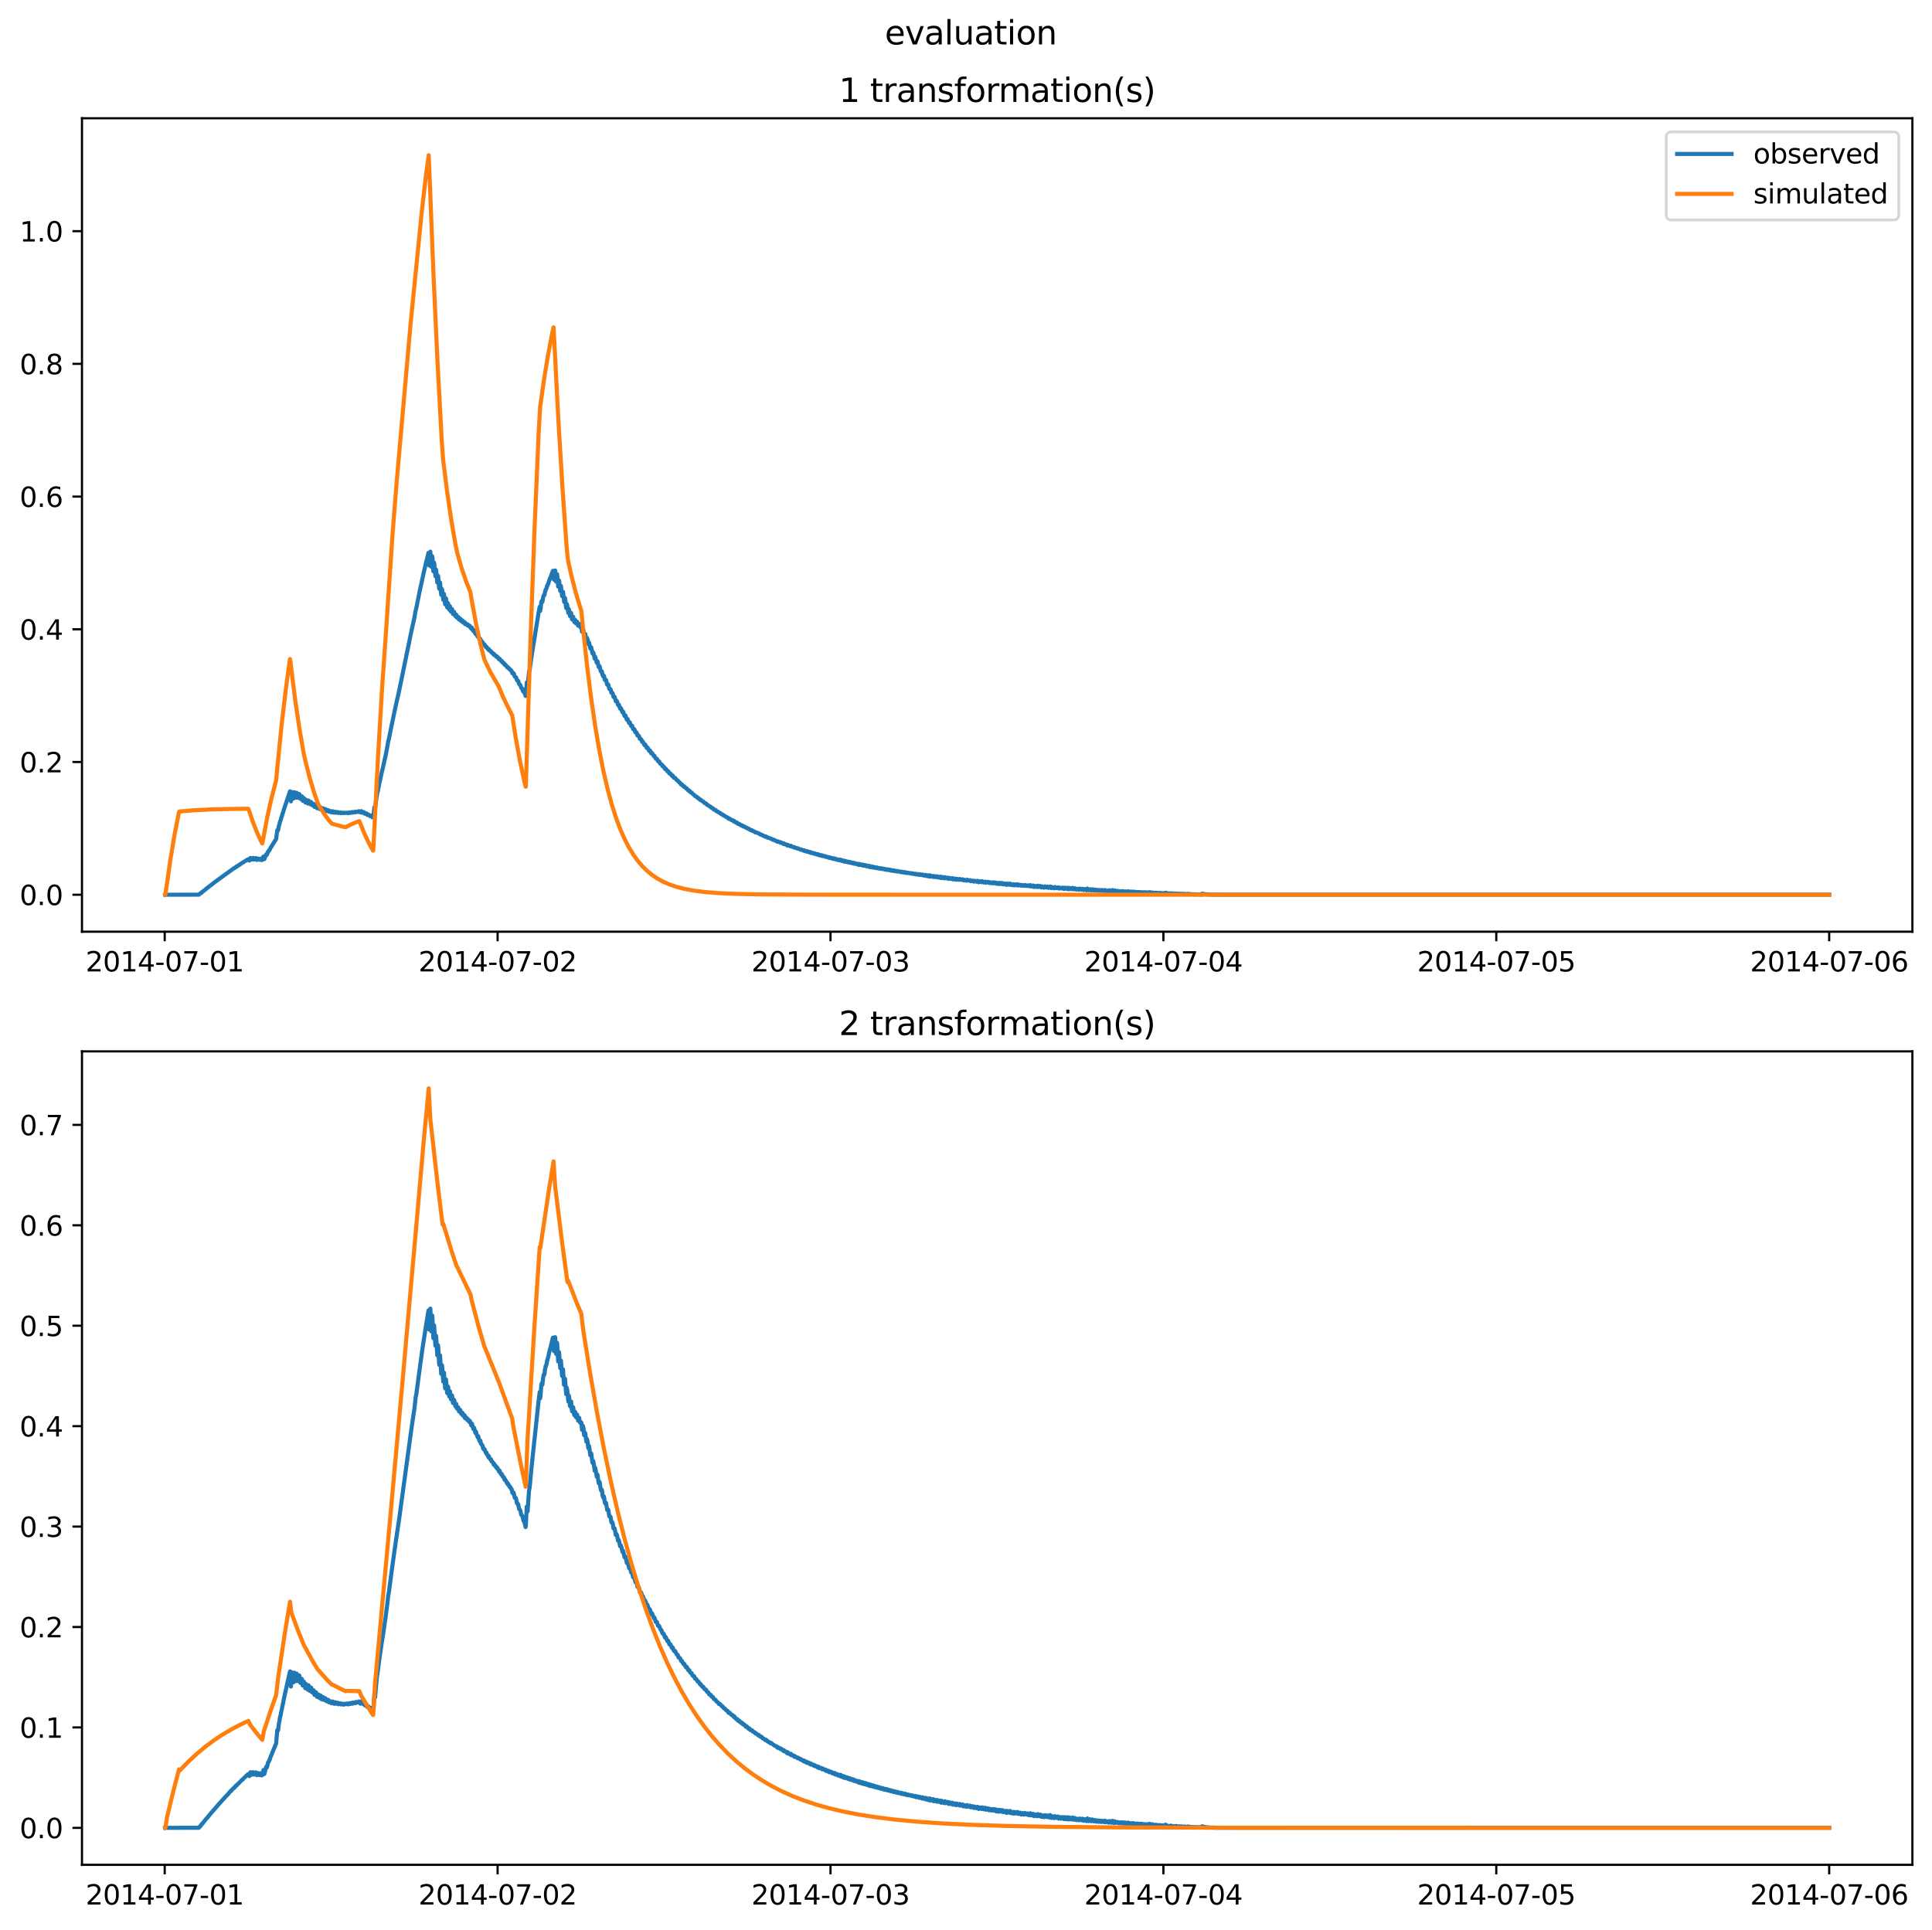 <?xml version="1.0" encoding="utf-8" standalone="no"?>
<!DOCTYPE svg PUBLIC "-//W3C//DTD SVG 1.1//EN"
  "http://www.w3.org/Graphics/SVG/1.1/DTD/svg11.dtd">
<svg xmlns:xlink="http://www.w3.org/1999/xlink" width="709.427pt" height="708.798pt" viewBox="0 0 709.427 708.798" xmlns="http://www.w3.org/2000/svg" version="1.1">
 <defs>
  <style type="text/css">*{stroke-linejoin: round; stroke-linecap: butt}</style>
 </defs>
 <g id="figure_1">
  <g id="patch_1">
   <path d="M 0 708.798 
L 709.427 708.798 
L 709.427 0 
L 0 0 
z
" style="fill: #ffffff"/>
  </g>
  <g id="axes_1">
   <g id="patch_2">
    <path d="M 30.103 342.2 
L 702.227 342.2 
L 702.227 43.44 
L 30.103 43.44 
z
" style="fill: #ffffff"/>
   </g>
   <g id="matplotlib.axis_1">
    <g id="xtick_1">
     <g id="line2d_1">
      <defs>
       <path id="me21b6b442d" d="M 0 0 
L 0 3.5 
" style="stroke: #000000; stroke-width: 0.8"/>
      </defs>
      <g>
       <use xlink:href="#me21b6b442d" x="60.484" y="342.2" style="stroke: #000000; stroke-width: 0.8"/>
      </g>
     </g>
     <g id="text_1">
      <!-- 2014-07-01 -->
      <g transform="translate(31.427 356.798) scale(0.1 -0.1)">
       <defs>
        <path id="DejaVuSans-32" d="M 1228 531 
L 3431 531 
L 3431 0 
L 469 0 
L 469 531 
Q 828 903 1448 1529 
Q 2069 2156 2228 2338 
Q 2531 2678 2651 2914 
Q 2772 3150 2772 3378 
Q 2772 3750 2511 3984 
Q 2250 4219 1831 4219 
Q 1534 4219 1204 4116 
Q 875 4013 500 3803 
L 500 4441 
Q 881 4594 1212 4672 
Q 1544 4750 1819 4750 
Q 2544 4750 2975 4387 
Q 3406 4025 3406 3419 
Q 3406 3131 3298 2873 
Q 3191 2616 2906 2266 
Q 2828 2175 2409 1742 
Q 1991 1309 1228 531 
z
" transform="scale(0.016)"/>
        <path id="DejaVuSans-30" d="M 2034 4250 
Q 1547 4250 1301 3770 
Q 1056 3291 1056 2328 
Q 1056 1369 1301 889 
Q 1547 409 2034 409 
Q 2525 409 2770 889 
Q 3016 1369 3016 2328 
Q 3016 3291 2770 3770 
Q 2525 4250 2034 4250 
z
M 2034 4750 
Q 2819 4750 3233 4129 
Q 3647 3509 3647 2328 
Q 3647 1150 3233 529 
Q 2819 -91 2034 -91 
Q 1250 -91 836 529 
Q 422 1150 422 2328 
Q 422 3509 836 4129 
Q 1250 4750 2034 4750 
z
" transform="scale(0.016)"/>
        <path id="DejaVuSans-31" d="M 794 531 
L 1825 531 
L 1825 4091 
L 703 3866 
L 703 4441 
L 1819 4666 
L 2450 4666 
L 2450 531 
L 3481 531 
L 3481 0 
L 794 0 
L 794 531 
z
" transform="scale(0.016)"/>
        <path id="DejaVuSans-34" d="M 2419 4116 
L 825 1625 
L 2419 1625 
L 2419 4116 
z
M 2253 4666 
L 3047 4666 
L 3047 1625 
L 3713 1625 
L 3713 1100 
L 3047 1100 
L 3047 0 
L 2419 0 
L 2419 1100 
L 313 1100 
L 313 1709 
L 2253 4666 
z
" transform="scale(0.016)"/>
        <path id="DejaVuSans-2d" d="M 313 2009 
L 1997 2009 
L 1997 1497 
L 313 1497 
L 313 2009 
z
" transform="scale(0.016)"/>
        <path id="DejaVuSans-37" d="M 525 4666 
L 3525 4666 
L 3525 4397 
L 1831 0 
L 1172 0 
L 2766 4134 
L 525 4134 
L 525 4666 
z
" transform="scale(0.016)"/>
       </defs>
       <use xlink:href="#DejaVuSans-32"/>
       <use xlink:href="#DejaVuSans-30" x="63.623"/>
       <use xlink:href="#DejaVuSans-31" x="127.246"/>
       <use xlink:href="#DejaVuSans-34" x="190.869"/>
       <use xlink:href="#DejaVuSans-2d" x="254.492"/>
       <use xlink:href="#DejaVuSans-30" x="290.576"/>
       <use xlink:href="#DejaVuSans-37" x="354.199"/>
       <use xlink:href="#DejaVuSans-2d" x="417.822"/>
       <use xlink:href="#DejaVuSans-30" x="453.906"/>
       <use xlink:href="#DejaVuSans-31" x="517.529"/>
      </g>
     </g>
    </g>
    <g id="xtick_2">
     <g id="line2d_2">
      <g>
       <use xlink:href="#me21b6b442d" x="182.723" y="342.2" style="stroke: #000000; stroke-width: 0.8"/>
      </g>
     </g>
     <g id="text_2">
      <!-- 2014-07-02 -->
      <g transform="translate(153.665 356.798) scale(0.1 -0.1)">
       <use xlink:href="#DejaVuSans-32"/>
       <use xlink:href="#DejaVuSans-30" x="63.623"/>
       <use xlink:href="#DejaVuSans-31" x="127.246"/>
       <use xlink:href="#DejaVuSans-34" x="190.869"/>
       <use xlink:href="#DejaVuSans-2d" x="254.492"/>
       <use xlink:href="#DejaVuSans-30" x="290.576"/>
       <use xlink:href="#DejaVuSans-37" x="354.199"/>
       <use xlink:href="#DejaVuSans-2d" x="417.822"/>
       <use xlink:href="#DejaVuSans-30" x="453.906"/>
       <use xlink:href="#DejaVuSans-32" x="517.529"/>
      </g>
     </g>
    </g>
    <g id="xtick_3">
     <g id="line2d_3">
      <g>
       <use xlink:href="#me21b6b442d" x="304.961" y="342.2" style="stroke: #000000; stroke-width: 0.8"/>
      </g>
     </g>
     <g id="text_3">
      <!-- 2014-07-03 -->
      <g transform="translate(275.903 356.798) scale(0.1 -0.1)">
       <defs>
        <path id="DejaVuSans-33" d="M 2597 2516 
Q 3050 2419 3304 2112 
Q 3559 1806 3559 1356 
Q 3559 666 3084 287 
Q 2609 -91 1734 -91 
Q 1441 -91 1130 -33 
Q 819 25 488 141 
L 488 750 
Q 750 597 1062 519 
Q 1375 441 1716 441 
Q 2309 441 2620 675 
Q 2931 909 2931 1356 
Q 2931 1769 2642 2001 
Q 2353 2234 1838 2234 
L 1294 2234 
L 1294 2753 
L 1863 2753 
Q 2328 2753 2575 2939 
Q 2822 3125 2822 3475 
Q 2822 3834 2567 4026 
Q 2313 4219 1838 4219 
Q 1578 4219 1281 4162 
Q 984 4106 628 3988 
L 628 4550 
Q 988 4650 1302 4700 
Q 1616 4750 1894 4750 
Q 2613 4750 3031 4423 
Q 3450 4097 3450 3541 
Q 3450 3153 3228 2886 
Q 3006 2619 2597 2516 
z
" transform="scale(0.016)"/>
       </defs>
       <use xlink:href="#DejaVuSans-32"/>
       <use xlink:href="#DejaVuSans-30" x="63.623"/>
       <use xlink:href="#DejaVuSans-31" x="127.246"/>
       <use xlink:href="#DejaVuSans-34" x="190.869"/>
       <use xlink:href="#DejaVuSans-2d" x="254.492"/>
       <use xlink:href="#DejaVuSans-30" x="290.576"/>
       <use xlink:href="#DejaVuSans-37" x="354.199"/>
       <use xlink:href="#DejaVuSans-2d" x="417.822"/>
       <use xlink:href="#DejaVuSans-30" x="453.906"/>
       <use xlink:href="#DejaVuSans-33" x="517.529"/>
      </g>
     </g>
    </g>
    <g id="xtick_4">
     <g id="line2d_4">
      <g>
       <use xlink:href="#me21b6b442d" x="427.199" y="342.2" style="stroke: #000000; stroke-width: 0.8"/>
      </g>
     </g>
     <g id="text_4">
      <!-- 2014-07-04 -->
      <g transform="translate(398.141 356.798) scale(0.1 -0.1)">
       <use xlink:href="#DejaVuSans-32"/>
       <use xlink:href="#DejaVuSans-30" x="63.623"/>
       <use xlink:href="#DejaVuSans-31" x="127.246"/>
       <use xlink:href="#DejaVuSans-34" x="190.869"/>
       <use xlink:href="#DejaVuSans-2d" x="254.492"/>
       <use xlink:href="#DejaVuSans-30" x="290.576"/>
       <use xlink:href="#DejaVuSans-37" x="354.199"/>
       <use xlink:href="#DejaVuSans-2d" x="417.822"/>
       <use xlink:href="#DejaVuSans-30" x="453.906"/>
       <use xlink:href="#DejaVuSans-34" x="517.529"/>
      </g>
     </g>
    </g>
    <g id="xtick_5">
     <g id="line2d_5">
      <g>
       <use xlink:href="#me21b6b442d" x="549.437" y="342.2" style="stroke: #000000; stroke-width: 0.8"/>
      </g>
     </g>
     <g id="text_5">
      <!-- 2014-07-05 -->
      <g transform="translate(520.38 356.798) scale(0.1 -0.1)">
       <defs>
        <path id="DejaVuSans-35" d="M 691 4666 
L 3169 4666 
L 3169 4134 
L 1269 4134 
L 1269 2991 
Q 1406 3038 1543 3061 
Q 1681 3084 1819 3084 
Q 2600 3084 3056 2656 
Q 3513 2228 3513 1497 
Q 3513 744 3044 326 
Q 2575 -91 1722 -91 
Q 1428 -91 1123 -41 
Q 819 9 494 109 
L 494 744 
Q 775 591 1075 516 
Q 1375 441 1709 441 
Q 2250 441 2565 725 
Q 2881 1009 2881 1497 
Q 2881 1984 2565 2268 
Q 2250 2553 1709 2553 
Q 1456 2553 1204 2497 
Q 953 2441 691 2322 
L 691 4666 
z
" transform="scale(0.016)"/>
       </defs>
       <use xlink:href="#DejaVuSans-32"/>
       <use xlink:href="#DejaVuSans-30" x="63.623"/>
       <use xlink:href="#DejaVuSans-31" x="127.246"/>
       <use xlink:href="#DejaVuSans-34" x="190.869"/>
       <use xlink:href="#DejaVuSans-2d" x="254.492"/>
       <use xlink:href="#DejaVuSans-30" x="290.576"/>
       <use xlink:href="#DejaVuSans-37" x="354.199"/>
       <use xlink:href="#DejaVuSans-2d" x="417.822"/>
       <use xlink:href="#DejaVuSans-30" x="453.906"/>
       <use xlink:href="#DejaVuSans-35" x="517.529"/>
      </g>
     </g>
    </g>
    <g id="xtick_6">
     <g id="line2d_6">
      <g>
       <use xlink:href="#me21b6b442d" x="671.676" y="342.2" style="stroke: #000000; stroke-width: 0.8"/>
      </g>
     </g>
     <g id="text_6">
      <!-- 2014-07-06 -->
      <g transform="translate(642.618 356.798) scale(0.1 -0.1)">
       <defs>
        <path id="DejaVuSans-36" d="M 2113 2584 
Q 1688 2584 1439 2293 
Q 1191 2003 1191 1497 
Q 1191 994 1439 701 
Q 1688 409 2113 409 
Q 2538 409 2786 701 
Q 3034 994 3034 1497 
Q 3034 2003 2786 2293 
Q 2538 2584 2113 2584 
z
M 3366 4563 
L 3366 3988 
Q 3128 4100 2886 4159 
Q 2644 4219 2406 4219 
Q 1781 4219 1451 3797 
Q 1122 3375 1075 2522 
Q 1259 2794 1537 2939 
Q 1816 3084 2150 3084 
Q 2853 3084 3261 2657 
Q 3669 2231 3669 1497 
Q 3669 778 3244 343 
Q 2819 -91 2113 -91 
Q 1303 -91 875 529 
Q 447 1150 447 2328 
Q 447 3434 972 4092 
Q 1497 4750 2381 4750 
Q 2619 4750 2861 4703 
Q 3103 4656 3366 4563 
z
" transform="scale(0.016)"/>
       </defs>
       <use xlink:href="#DejaVuSans-32"/>
       <use xlink:href="#DejaVuSans-30" x="63.623"/>
       <use xlink:href="#DejaVuSans-31" x="127.246"/>
       <use xlink:href="#DejaVuSans-34" x="190.869"/>
       <use xlink:href="#DejaVuSans-2d" x="254.492"/>
       <use xlink:href="#DejaVuSans-30" x="290.576"/>
       <use xlink:href="#DejaVuSans-37" x="354.199"/>
       <use xlink:href="#DejaVuSans-2d" x="417.822"/>
       <use xlink:href="#DejaVuSans-30" x="453.906"/>
       <use xlink:href="#DejaVuSans-36" x="517.529"/>
      </g>
     </g>
    </g>
   </g>
   <g id="matplotlib.axis_2">
    <g id="ytick_1">
     <g id="line2d_7">
      <defs>
       <path id="m231503a297" d="M 0 0 
L -3.5 0 
" style="stroke: #000000; stroke-width: 0.8"/>
      </defs>
      <g>
       <use xlink:href="#m231503a297" x="30.103" y="328.62" style="stroke: #000000; stroke-width: 0.8"/>
      </g>
     </g>
     <g id="text_7">
      <!-- 0.0 -->
      <g transform="translate(7.2 332.419) scale(0.1 -0.1)">
       <defs>
        <path id="DejaVuSans-2e" d="M 684 794 
L 1344 794 
L 1344 0 
L 684 0 
L 684 794 
z
" transform="scale(0.016)"/>
       </defs>
       <use xlink:href="#DejaVuSans-30"/>
       <use xlink:href="#DejaVuSans-2e" x="63.623"/>
       <use xlink:href="#DejaVuSans-30" x="95.41"/>
      </g>
     </g>
    </g>
    <g id="ytick_2">
     <g id="line2d_8">
      <g>
       <use xlink:href="#m231503a297" x="30.103" y="279.876" style="stroke: #000000; stroke-width: 0.8"/>
      </g>
     </g>
     <g id="text_8">
      <!-- 0.2 -->
      <g transform="translate(7.2 283.675) scale(0.1 -0.1)">
       <use xlink:href="#DejaVuSans-30"/>
       <use xlink:href="#DejaVuSans-2e" x="63.623"/>
       <use xlink:href="#DejaVuSans-32" x="95.41"/>
      </g>
     </g>
    </g>
    <g id="ytick_3">
     <g id="line2d_9">
      <g>
       <use xlink:href="#m231503a297" x="30.103" y="231.132" style="stroke: #000000; stroke-width: 0.8"/>
      </g>
     </g>
     <g id="text_9">
      <!-- 0.4 -->
      <g transform="translate(7.2 234.931) scale(0.1 -0.1)">
       <use xlink:href="#DejaVuSans-30"/>
       <use xlink:href="#DejaVuSans-2e" x="63.623"/>
       <use xlink:href="#DejaVuSans-34" x="95.41"/>
      </g>
     </g>
    </g>
    <g id="ytick_4">
     <g id="line2d_10">
      <g>
       <use xlink:href="#m231503a297" x="30.103" y="182.388" style="stroke: #000000; stroke-width: 0.8"/>
      </g>
     </g>
     <g id="text_10">
      <!-- 0.6 -->
      <g transform="translate(7.2 186.187) scale(0.1 -0.1)">
       <use xlink:href="#DejaVuSans-30"/>
       <use xlink:href="#DejaVuSans-2e" x="63.623"/>
       <use xlink:href="#DejaVuSans-36" x="95.41"/>
      </g>
     </g>
    </g>
    <g id="ytick_5">
     <g id="line2d_11">
      <g>
       <use xlink:href="#m231503a297" x="30.103" y="133.643" style="stroke: #000000; stroke-width: 0.8"/>
      </g>
     </g>
     <g id="text_11">
      <!-- 0.8 -->
      <g transform="translate(7.2 137.443) scale(0.1 -0.1)">
       <defs>
        <path id="DejaVuSans-38" d="M 2034 2216 
Q 1584 2216 1326 1975 
Q 1069 1734 1069 1313 
Q 1069 891 1326 650 
Q 1584 409 2034 409 
Q 2484 409 2743 651 
Q 3003 894 3003 1313 
Q 3003 1734 2745 1975 
Q 2488 2216 2034 2216 
z
M 1403 2484 
Q 997 2584 770 2862 
Q 544 3141 544 3541 
Q 544 4100 942 4425 
Q 1341 4750 2034 4750 
Q 2731 4750 3128 4425 
Q 3525 4100 3525 3541 
Q 3525 3141 3298 2862 
Q 3072 2584 2669 2484 
Q 3125 2378 3379 2068 
Q 3634 1759 3634 1313 
Q 3634 634 3220 271 
Q 2806 -91 2034 -91 
Q 1263 -91 848 271 
Q 434 634 434 1313 
Q 434 1759 690 2068 
Q 947 2378 1403 2484 
z
M 1172 3481 
Q 1172 3119 1398 2916 
Q 1625 2713 2034 2713 
Q 2441 2713 2670 2916 
Q 2900 3119 2900 3481 
Q 2900 3844 2670 4047 
Q 2441 4250 2034 4250 
Q 1625 4250 1398 4047 
Q 1172 3844 1172 3481 
z
" transform="scale(0.016)"/>
       </defs>
       <use xlink:href="#DejaVuSans-30"/>
       <use xlink:href="#DejaVuSans-2e" x="63.623"/>
       <use xlink:href="#DejaVuSans-38" x="95.41"/>
      </g>
     </g>
    </g>
    <g id="ytick_6">
     <g id="line2d_12">
      <g>
       <use xlink:href="#m231503a297" x="30.103" y="84.899" style="stroke: #000000; stroke-width: 0.8"/>
      </g>
     </g>
     <g id="text_12">
      <!-- 1.0 -->
      <g transform="translate(7.2 88.699) scale(0.1 -0.1)">
       <use xlink:href="#DejaVuSans-31"/>
       <use xlink:href="#DejaVuSans-2e" x="63.623"/>
       <use xlink:href="#DejaVuSans-30" x="95.41"/>
      </g>
     </g>
    </g>
   </g>
   <g id="line2d_13">
    <path d="M 60.654 328.62 
L 73.048 328.599 
L 73.642 328.023 
L 73.897 327.989 
L 74.151 327.651 
L 74.321 327.607 
L 74.576 327.372 
L 75.51 326.623 
L 76.019 326.194 
L 77.377 325.156 
L 77.802 324.83 
L 78.905 323.963 
L 79.414 323.583 
L 84.847 319.647 
L 85.017 319.59 
L 85.611 319.061 
L 85.781 318.991 
L 86.375 318.648 
L 86.545 318.494 
L 86.715 318.309 
L 86.884 318.33 
L 87.479 317.869 
L 87.564 317.887 
L 87.903 317.624 
L 88.073 317.522 
L 88.412 317.281 
L 89.007 316.88 
L 89.176 316.816 
L 89.431 316.605 
L 89.686 316.464 
L 90.195 316.168 
L 90.365 316.029 
L 90.535 315.906 
L 90.704 315.869 
L 91.044 315.632 
L 91.299 315.548 
L 91.553 316.069 
L 91.723 315.773 
L 91.978 315.118 
L 92.572 315.726 
L 92.657 315.651 
L 92.912 315.106 
L 93.081 315.273 
L 93.336 315.686 
L 93.676 315.462 
L 93.93 315.151 
L 94.015 315.256 
L 94.355 315.838 
L 94.694 315.301 
L 94.779 315.401 
L 94.949 315.502 
L 95.034 315.485 
L 95.373 315.78 
L 95.543 315.575 
L 95.713 315.354 
L 96.052 315.899 
L 96.137 315.844 
L 96.392 315.78 
L 96.731 314.581 
L 96.901 315.11 
L 97.071 315.546 
L 97.75 313.777 
L 98.005 313.967 
L 98.175 313.537 
L 98.429 312.753 
L 98.684 312.619 
L 98.854 312.197 
L 99.023 312.133 
L 99.193 311.74 
L 99.448 311.209 
L 99.787 310.778 
L 100.127 310.163 
L 101.315 308.279 
L 101.4 308.122 
L 101.57 306.751 
L 101.825 304.892 
L 101.994 304.938 
L 102.079 304.973 
L 102.164 304.725 
L 102.419 303.301 
L 102.589 302.842 
L 102.843 301.676 
L 103.013 301.41 
L 103.268 300.429 
L 103.522 299.719 
L 103.692 299.083 
L 103.947 298.361 
L 104.202 297.466 
L 104.881 295.359 
L 105.05 294.975 
L 105.475 293.62 
L 106.494 290.654 
L 106.578 291.24 
L 106.833 294.326 
L 107.003 292.977 
L 107.173 290.884 
L 107.258 290.947 
L 107.427 291.579 
L 107.512 291.534 
L 107.767 293.299 
L 108.106 290.954 
L 108.191 291.024 
L 108.446 292.219 
L 108.531 292.354 
L 108.701 293.014 
L 108.955 291.189 
L 109.04 291.423 
L 109.38 292.983 
L 109.465 292.84 
L 109.549 292.706 
L 109.634 292.861 
L 109.719 292.654 
L 109.889 291.623 
L 109.974 291.922 
L 110.229 293.323 
L 110.313 293.443 
L 110.398 293.374 
L 110.568 292.855 
L 110.653 292.862 
L 110.823 292.448 
L 110.908 292.614 
L 111.162 294.09 
L 111.587 293.149 
L 111.926 293.967 
L 112.096 294.738 
L 112.351 293.712 
L 112.69 294.238 
L 113.03 295.114 
L 113.115 294.889 
L 113.285 294.016 
L 113.879 295.37 
L 114.049 295.187 
L 114.218 294.569 
L 114.303 294.667 
L 114.558 295.705 
L 114.643 295.644 
L 114.813 295.804 
L 115.152 295.237 
L 115.237 295.315 
L 115.492 296.38 
L 115.577 296.26 
L 115.746 295.982 
L 115.831 296.014 
L 116.001 295.705 
L 116.086 295.823 
L 116.425 296.841 
L 116.51 296.769 
L 116.765 296.23 
L 116.935 296.295 
L 117.02 296.316 
L 117.359 297.142 
L 117.444 297.089 
L 117.699 296.488 
L 118.208 297.469 
L 118.293 297.444 
L 118.632 296.87 
L 118.802 297.237 
L 118.972 297.554 
L 119.227 297.627 
L 119.481 297.168 
L 119.566 297.228 
L 119.906 297.898 
L 120.5 297.545 
L 120.755 298.126 
L 120.84 298.168 
L 121.179 297.877 
L 121.434 297.944 
L 121.773 298.403 
L 122.113 297.948 
L 122.452 298.337 
L 122.707 298.513 
L 123.047 298.123 
L 123.386 298.504 
L 123.726 298.444 
L 123.98 298.24 
L 124.235 298.616 
L 124.405 298.539 
L 124.914 298.383 
L 125.254 298.679 
L 125.508 298.478 
L 126.272 298.628 
L 126.442 298.497 
L 127.121 298.6 
L 127.461 298.483 
L 127.715 298.645 
L 127.97 298.543 
L 128.055 298.624 
L 128.31 298.368 
L 128.649 298.563 
L 128.989 298.397 
L 129.159 298.441 
L 129.328 298.252 
L 129.583 298.462 
L 129.923 298.262 
L 130.177 298.307 
L 130.347 298.159 
L 130.517 298.358 
L 130.856 298.122 
L 131.111 298.176 
L 131.366 298.06 
L 131.535 298.184 
L 131.79 297.928 
L 132.384 298.43 
L 132.554 298.15 
L 132.724 297.921 
L 133.063 298.476 
L 133.318 298.549 
L 133.658 298.29 
L 133.827 298.649 
L 133.997 298.9 
L 134.252 298.799 
L 134.591 298.759 
L 134.931 299.344 
L 135.27 299.138 
L 135.61 299.399 
L 135.865 299.742 
L 136.034 299.614 
L 136.204 299.517 
L 136.714 300.188 
L 136.798 300.228 
L 137.053 299.952 
L 137.138 299.636 
L 137.478 296.469 
L 137.562 296.471 
L 137.732 296.961 
L 137.902 295.643 
L 138.242 293.078 
L 138.496 291.509 
L 138.751 290.52 
L 139.09 288.688 
L 139.26 287.81 
L 139.515 286.7 
L 140.194 283.632 
L 140.534 282.242 
L 141.297 278.807 
L 141.552 277.744 
L 142.316 273.748 
L 142.571 272.137 
L 142.741 271.711 
L 143.589 267.467 
L 144.693 262.133 
L 144.948 260.956 
L 145.542 258.251 
L 146.561 253.694 
L 151.144 231.446 
L 152.163 226.936 
L 152.503 224.784 
L 152.757 223.779 
L 152.927 223.062 
L 153.776 218.763 
L 154.031 217.488 
L 154.54 215.146 
L 155.813 209.329 
L 156.238 207.508 
L 157.256 203.373 
L 157.341 203.04 
L 157.426 203.423 
L 157.596 207.683 
L 157.681 207.594 
L 157.851 204.335 
L 158.02 202.611 
L 158.275 206.257 
L 158.36 208.13 
L 158.445 207.555 
L 158.699 204.265 
L 158.784 204.742 
L 159.124 209.79 
L 159.379 206.637 
L 159.463 207.065 
L 159.633 208.989 
L 159.888 211.619 
L 160.058 209.167 
L 160.143 209.211 
L 160.397 212.029 
L 160.567 213.948 
L 160.652 213.619 
L 160.822 211.479 
L 160.907 211.723 
L 161.246 216.029 
L 161.331 216.277 
L 161.586 213.95 
L 161.755 215.662 
L 162.01 218.445 
L 162.095 218.421 
L 162.265 216.323 
L 162.35 216.525 
L 162.774 220.318 
L 163.029 218.148 
L 163.453 221.95 
L 163.538 221.565 
L 163.793 219.829 
L 164.132 222.746 
L 164.217 223.118 
L 164.472 221.504 
L 164.557 221.626 
L 164.981 223.95 
L 165.066 223.82 
L 165.236 222.673 
L 165.406 223.548 
L 165.575 224.618 
L 165.83 224.707 
L 166 223.696 
L 166.339 225.516 
L 166.679 224.954 
L 166.764 224.748 
L 167.188 226.258 
L 167.273 226.355 
L 167.358 225.949 
L 167.443 225.984 
L 167.528 225.745 
L 167.613 226.011 
L 167.782 226.861 
L 167.867 226.621 
L 168.037 226.95 
L 168.292 226.586 
L 168.546 227.568 
L 168.716 227.333 
L 168.886 227.625 
L 168.971 227.185 
L 169.056 227.332 
L 169.31 228.113 
L 169.48 227.852 
L 169.65 228.252 
L 169.735 227.847 
L 169.82 227.911 
L 169.99 228.587 
L 170.244 228.47 
L 170.414 228.721 
L 170.584 228.467 
L 170.754 229.216 
L 170.838 229.056 
L 170.923 228.888 
L 171.093 229.197 
L 171.178 229.086 
L 171.433 229.204 
L 171.602 229.665 
L 171.687 229.326 
L 171.857 229.763 
L 171.942 229.621 
L 172.112 229.638 
L 172.366 230.133 
L 172.536 229.87 
L 172.791 230.352 
L 172.876 230.497 
L 173.045 230.948 
L 173.3 230.54 
L 173.809 231.793 
L 174.064 231.513 
L 174.573 232.797 
L 174.658 232.758 
L 174.743 232.454 
L 174.998 233.052 
L 175.337 233.727 
L 175.422 233.834 
L 175.592 233.565 
L 175.847 234.274 
L 176.186 234.832 
L 176.356 234.628 
L 176.696 235.369 
L 177.035 235.772 
L 177.205 235.85 
L 177.375 236.551 
L 177.46 236.382 
L 177.545 236.432 
L 177.714 236.807 
L 177.969 236.759 
L 178.224 237.366 
L 178.309 237.374 
L 178.563 237.758 
L 178.648 237.549 
L 178.903 238.055 
L 179.073 238.271 
L 179.157 238.221 
L 179.327 238.626 
L 179.497 238.385 
L 179.752 238.938 
L 180.006 239.116 
L 180.176 239.277 
L 180.261 239.15 
L 180.346 239.259 
L 180.516 239.715 
L 180.685 239.699 
L 180.94 239.948 
L 181.11 239.939 
L 181.28 240.465 
L 181.364 240.389 
L 181.449 240.252 
L 181.619 240.638 
L 181.789 240.627 
L 181.959 240.739 
L 182.128 241.097 
L 182.298 240.99 
L 182.468 241.357 
L 182.638 241.216 
L 182.977 241.794 
L 183.147 241.863 
L 183.232 242.148 
L 183.317 242.122 
L 183.402 241.899 
L 184.081 242.865 
L 184.166 242.788 
L 184.251 242.736 
L 184.505 243.295 
L 184.59 243.192 
L 184.93 243.648 
L 185.1 243.611 
L 185.269 244.139 
L 185.439 244.016 
L 185.694 244.402 
L 185.864 244.438 
L 186.118 244.926 
L 186.203 244.844 
L 186.288 244.88 
L 186.458 245.259 
L 186.543 245.19 
L 186.628 245.152 
L 186.967 245.689 
L 187.137 245.705 
L 187.307 246.023 
L 187.476 246.003 
L 187.731 246.417 
L 187.901 246.438 
L 188.071 247.039 
L 188.155 247.341 
L 188.24 247.314 
L 188.41 247.501 
L 188.58 247.254 
L 188.75 247.627 
L 189.004 248.515 
L 189.089 248.476 
L 189.514 248.811 
L 189.853 249.88 
L 190.023 249.882 
L 190.193 250.006 
L 190.278 250.078 
L 190.617 251.249 
L 191.042 251.568 
L 191.127 251.73 
L 191.381 252.63 
L 191.721 252.859 
L 192.06 253.89 
L 192.23 254.103 
L 192.4 254.22 
L 192.655 254.57 
L 192.994 255.62 
L 193.079 255.386 
L 193.419 250.661 
L 193.503 250.956 
L 193.673 251.863 
L 193.758 251.665 
L 194.013 249.103 
L 194.267 246.658 
L 194.352 246.563 
L 194.522 245.775 
L 195.116 241.526 
L 195.371 239.909 
L 197.748 225.142 
L 198.172 222.876 
L 198.342 224.378 
L 198.512 223.517 
L 198.766 221.083 
L 198.936 220.7 
L 199.106 221.116 
L 199.191 220.99 
L 199.446 219.331 
L 199.615 218.746 
L 199.785 218.495 
L 199.87 218.637 
L 199.955 218.358 
L 200.125 217.381 
L 200.294 216.903 
L 200.379 216.508 
L 200.464 216.543 
L 200.719 216.001 
L 200.889 215.176 
L 200.974 215.204 
L 201.228 214.408 
L 201.313 214.424 
L 201.653 213.225 
L 201.822 212.919 
L 201.907 212.431 
L 201.992 212.454 
L 202.077 212.441 
L 202.332 211.507 
L 202.586 210.869 
L 203.011 209.665 
L 203.096 209.743 
L 203.181 209.651 
L 203.265 209.822 
L 203.435 212.924 
L 203.52 212.897 
L 203.605 212.345 
L 203.775 209.552 
L 203.86 209.546 
L 204.199 213.602 
L 204.284 213.481 
L 204.539 210.893 
L 204.624 211.335 
L 204.963 215.433 
L 205.218 213.142 
L 205.303 213.255 
L 205.473 214.911 
L 205.727 217.049 
L 205.982 215.226 
L 206.237 217.465 
L 206.406 218.957 
L 206.491 218.782 
L 206.746 217.366 
L 207.17 221.099 
L 207.425 219.59 
L 207.51 219.76 
L 207.849 223.02 
L 207.934 223.382 
L 208.104 221.797 
L 208.189 222.071 
L 208.274 222.252 
L 208.698 225.143 
L 208.868 223.704 
L 209.038 224.357 
L 209.293 226.244 
L 209.377 226.341 
L 209.547 225.892 
L 209.717 225.146 
L 209.887 226.643 
L 210.057 227.522 
L 210.141 227.492 
L 210.396 226.607 
L 210.481 226.546 
L 210.736 228.067 
L 210.82 228.126 
L 210.905 228.485 
L 211.16 227.655 
L 211.245 227.763 
L 211.5 228.96 
L 211.584 228.858 
L 211.669 229.03 
L 211.754 228.969 
L 211.924 228.338 
L 212.264 229.787 
L 212.433 229.458 
L 212.518 229.803 
L 212.688 229.12 
L 212.943 230.183 
L 213.112 230.379 
L 213.282 230.289 
L 213.452 230.261 
L 213.537 230.615 
L 213.707 232.028 
L 213.961 231.378 
L 214.046 231.052 
L 214.301 231.825 
L 214.471 233.312 
L 214.64 232.72 
L 214.725 232.754 
L 214.895 232.81 
L 215.32 234.914 
L 215.489 234.225 
L 215.659 234.64 
L 215.744 234.8 
L 215.999 236.342 
L 216.084 236.525 
L 216.253 235.928 
L 216.338 236.089 
L 216.763 238.198 
L 216.932 238.049 
L 217.102 237.76 
L 217.527 239.956 
L 217.612 240.068 
L 217.781 239.582 
L 217.951 239.906 
L 218.375 241.952 
L 218.545 241.227 
L 218.8 242.077 
L 219.139 243.425 
L 219.224 243.467 
L 219.394 242.898 
L 219.819 244.94 
L 219.988 245.093 
L 220.073 245.023 
L 220.158 244.69 
L 220.243 244.886 
L 220.498 246.165 
L 220.752 246.778 
L 220.922 246.527 
L 221.007 246.574 
L 221.177 247.593 
L 221.262 247.998 
L 221.347 247.956 
L 221.516 248.478 
L 221.686 248.153 
L 221.771 248.213 
L 221.941 248.985 
L 222.111 249.746 
L 222.45 249.915 
L 222.535 249.742 
L 222.705 250.462 
L 222.959 251.474 
L 223.044 251.356 
L 223.214 251.545 
L 223.299 251.37 
L 223.384 251.502 
L 223.723 253.034 
L 223.808 252.986 
L 223.893 252.914 
L 224.233 253.202 
L 224.487 254.418 
L 224.657 254.497 
L 224.827 254.424 
L 225.082 254.986 
L 225.251 255.933 
L 225.506 255.94 
L 225.676 255.949 
L 225.931 256.786 
L 226.1 257.537 
L 226.27 257.286 
L 226.355 257.369 
L 226.525 257.482 
L 226.949 258.95 
L 227.119 258.69 
L 227.289 258.872 
L 227.543 259.748 
L 227.713 260.29 
L 227.798 260.278 
L 227.968 260.035 
L 228.222 260.575 
L 228.562 261.64 
L 228.817 261.378 
L 229.326 262.96 
L 229.666 262.78 
L 230.175 264.331 
L 230.345 263.995 
L 230.43 264.075 
L 230.599 264.455 
L 230.854 265.228 
L 231.024 265.569 
L 231.194 265.287 
L 231.278 265.328 
L 231.788 266.691 
L 231.958 266.665 
L 232.042 266.532 
L 232.127 266.586 
L 232.467 267.774 
L 232.722 267.908 
L 232.891 267.778 
L 232.976 267.918 
L 233.316 268.979 
L 233.57 269.064 
L 233.74 269.031 
L 233.91 269.539 
L 234.08 270.152 
L 234.249 270.165 
L 234.419 270.215 
L 234.504 270.186 
L 234.674 270.454 
L 234.929 271.365 
L 235.013 271.308 
L 235.183 271.307 
L 235.523 271.655 
L 235.777 272.503 
L 235.862 272.51 
L 236.032 272.367 
L 236.457 273.166 
L 236.626 273.64 
L 236.881 273.442 
L 237.221 273.992 
L 237.475 274.709 
L 237.815 274.603 
L 238.324 275.751 
L 238.664 275.612 
L 239.088 276.661 
L 239.258 276.73 
L 239.428 276.561 
L 240.107 277.742 
L 240.277 277.567 
L 240.446 277.91 
L 240.786 278.645 
L 240.956 278.652 
L 241.21 278.669 
L 241.635 279.592 
L 241.804 279.648 
L 241.974 279.602 
L 242.144 279.825 
L 242.399 280.457 
L 242.993 280.788 
L 243.332 281.47 
L 243.502 281.418 
L 243.757 281.583 
L 244.181 282.435 
L 244.351 282.254 
L 244.691 282.638 
L 245.03 283.264 
L 245.37 283.23 
L 245.794 284.072 
L 245.964 284.087 
L 246.134 284.027 
L 246.304 284.244 
L 246.643 284.864 
L 246.813 285.002 
L 246.983 284.817 
L 247.237 285.264 
L 247.492 285.692 
L 247.832 285.7 
L 247.916 285.715 
L 248.511 286.546 
L 248.85 286.641 
L 249.36 287.333 
L 249.614 287.38 
L 249.869 287.756 
L 250.039 288.112 
L 250.208 288.118 
L 250.378 288.085 
L 250.803 288.662 
L 251.057 288.921 
L 251.227 288.806 
L 251.991 289.623 
L 252.161 289.547 
L 252.755 290.37 
L 253.095 290.347 
L 253.519 290.981 
L 253.774 291.074 
L 253.943 291.075 
L 254.453 291.693 
L 254.962 291.999 
L 255.217 292.412 
L 255.641 292.509 
L 255.896 292.741 
L 256.151 293.095 
L 256.49 293.12 
L 257.084 293.805 
L 257.254 293.704 
L 258.103 294.413 
L 258.273 294.411 
L 258.697 294.95 
L 259.037 295.071 
L 259.206 295.066 
L 259.631 295.597 
L 259.97 295.714 
L 260.14 295.869 
L 260.734 296.25 
L 260.989 296.353 
L 261.329 296.768 
L 261.583 296.871 
L 261.753 296.844 
L 262.178 297.383 
L 262.602 297.469 
L 262.687 297.449 
L 263.196 298.002 
L 263.706 298.186 
L 264.215 298.593 
L 264.47 298.625 
L 264.894 299.076 
L 265.064 299.108 
L 265.233 299.099 
L 265.403 299.242 
L 265.488 299.267 
L 265.743 299.574 
L 266.252 299.712 
L 266.507 299.995 
L 266.846 300.156 
L 267.186 300.24 
L 267.441 300.641 
L 267.61 300.561 
L 267.78 300.773 
L 267.95 300.678 
L 268.544 301.189 
L 268.714 301.189 
L 268.884 301.29 
L 268.969 301.237 
L 269.393 301.662 
L 269.478 301.719 
L 269.648 301.56 
L 269.902 301.915 
L 270.072 301.944 
L 270.327 302.204 
L 270.666 302.127 
L 270.921 302.571 
L 271.006 302.5 
L 271.091 302.492 
L 271.345 302.701 
L 271.515 302.635 
L 272.025 303.105 
L 272.194 303.039 
L 272.364 303.223 
L 272.534 303.136 
L 272.788 303.488 
L 273.043 303.563 
L 273.213 303.508 
L 273.468 303.761 
L 273.552 303.715 
L 273.892 304.003 
L 274.232 304.015 
L 274.571 304.33 
L 274.656 304.325 
L 274.911 304.493 
L 275.08 304.428 
L 275.505 304.879 
L 275.844 304.943 
L 276.014 304.918 
L 276.099 304.901 
L 276.439 305.255 
L 276.863 305.326 
L 277.033 305.493 
L 277.203 305.519 
L 277.372 305.766 
L 277.712 305.724 
L 278.561 306.088 
L 278.646 306.062 
L 279.155 306.503 
L 279.41 306.529 
L 279.58 306.582 
L 279.749 306.598 
L 280.004 306.885 
L 280.174 306.875 
L 280.853 307.21 
L 281.023 307.325 
L 281.192 307.21 
L 281.871 307.69 
L 282.041 307.625 
L 282.975 308.004 
L 283.145 308.018 
L 283.654 308.384 
L 283.824 308.368 
L 283.994 308.438 
L 284.163 308.396 
L 284.418 308.688 
L 284.927 308.819 
L 285.352 309.087 
L 285.437 309.165 
L 285.691 309.039 
L 286.116 309.295 
L 286.286 309.318 
L 286.54 309.498 
L 286.71 309.347 
L 287.135 309.667 
L 287.304 309.707 
L 287.389 309.691 
L 287.559 309.903 
L 287.644 309.834 
L 287.814 309.75 
L 288.068 310.086 
L 288.238 310.026 
L 288.747 310.232 
L 288.917 310.201 
L 289.087 310.546 
L 289.342 310.313 
L 289.596 310.532 
L 290.106 310.784 
L 290.275 310.801 
L 290.445 310.65 
L 290.7 310.967 
L 290.87 310.974 
L 291.294 311.141 
L 291.549 311.098 
L 291.803 311.36 
L 291.973 311.275 
L 292.143 311.415 
L 292.313 311.422 
L 292.482 311.514 
L 292.652 311.534 
L 292.907 311.691 
L 293.077 311.591 
L 293.331 311.794 
L 293.501 311.828 
L 293.926 312.045 
L 294.18 311.968 
L 294.435 312.176 
L 294.605 312.182 
L 295.029 312.425 
L 295.284 312.287 
L 295.454 312.57 
L 295.793 312.509 
L 295.963 312.562 
L 296.133 312.776 
L 296.387 312.642 
L 296.642 312.856 
L 296.812 312.758 
L 297.151 313.027 
L 297.321 313.01 
L 297.491 312.935 
L 297.661 313.251 
L 297.915 313.066 
L 298.17 313.326 
L 298.594 313.327 
L 298.849 313.541 
L 299.019 313.373 
L 299.273 313.63 
L 299.443 313.542 
L 299.698 313.703 
L 299.868 313.839 
L 300.122 313.703 
L 300.377 313.953 
L 300.547 313.79 
L 300.801 314.129 
L 301.056 313.992 
L 301.481 314.231 
L 301.65 314.109 
L 301.905 314.412 
L 302.075 314.209 
L 302.584 314.479 
L 302.754 314.435 
L 303.009 314.67 
L 303.178 314.491 
L 303.518 314.76 
L 303.773 314.721 
L 303.942 314.833 
L 304.112 314.964 
L 304.367 314.857 
L 304.536 315.131 
L 304.791 314.936 
L 305.216 315.204 
L 305.385 315.08 
L 305.555 315.289 
L 305.64 315.386 
L 305.895 315.235 
L 306.149 315.477 
L 306.319 315.446 
L 306.489 315.295 
L 306.828 315.617 
L 306.998 315.495 
L 307.253 315.749 
L 307.508 315.602 
L 307.677 315.735 
L 307.847 315.935 
L 308.102 315.759 
L 308.356 315.986 
L 308.611 315.738 
L 308.951 316.164 
L 309.205 315.968 
L 309.46 316.277 
L 309.715 316.067 
L 309.969 316.491 
L 310.224 316.202 
L 310.564 316.536 
L 310.733 316.325 
L 311.073 316.64 
L 311.328 316.449 
L 311.582 316.785 
L 311.837 316.565 
L 312.176 316.84 
L 312.346 316.667 
L 312.686 317.004 
L 312.94 316.822 
L 313.28 317.151 
L 313.45 316.885 
L 313.704 317.262 
L 313.959 317.044 
L 314.383 317.297 
L 314.638 317.219 
L 314.808 317.481 
L 315.063 317.257 
L 315.317 317.647 
L 315.402 317.688 
L 315.657 317.344 
L 315.996 317.652 
L 316.166 317.483 
L 316.506 317.819 
L 316.76 317.554 
L 317.015 317.962 
L 317.27 317.723 
L 317.609 317.983 
L 317.779 317.741 
L 318.119 318.17 
L 318.373 317.902 
L 318.628 318.188 
L 318.883 318.008 
L 319.137 318.41 
L 319.392 318.068 
L 319.562 318.341 
L 319.646 318.489 
L 319.731 318.438 
L 319.901 318.221 
L 320.241 318.517 
L 320.495 318.307 
L 320.75 318.674 
L 321.09 318.495 
L 321.259 318.73 
L 321.599 318.602 
L 321.854 318.859 
L 322.108 318.61 
L 322.363 318.913 
L 322.702 318.854 
L 322.872 319.013 
L 323.212 318.827 
L 323.466 319.134 
L 323.721 318.964 
L 323.976 319.169 
L 324.146 318.982 
L 324.57 319.277 
L 324.825 319.135 
L 324.994 319.386 
L 325.334 319.304 
L 325.504 319.491 
L 325.674 319.344 
L 325.843 319.289 
L 326.183 319.541 
L 326.353 319.401 
L 326.607 319.642 
L 326.862 319.45 
L 327.032 319.644 
L 327.202 319.767 
L 327.456 319.583 
L 327.711 319.812 
L 327.965 319.665 
L 328.22 319.935 
L 328.56 319.74 
L 328.814 319.984 
L 329.069 319.886 
L 329.324 320.103 
L 329.578 319.91 
L 330.003 320.122 
L 330.173 320.067 
L 330.427 320.191 
L 330.682 320.096 
L 330.937 320.38 
L 331.276 320.184 
L 331.531 320.38 
L 331.701 320.283 
L 332.04 320.504 
L 332.295 320.303 
L 332.634 320.584 
L 332.889 320.493 
L 333.059 320.669 
L 333.398 320.532 
L 333.823 320.685 
L 334.077 320.671 
L 334.247 320.783 
L 334.417 320.675 
L 334.757 320.901 
L 335.096 320.762 
L 335.351 320.971 
L 335.605 320.907 
L 335.86 321.044 
L 336.115 320.89 
L 336.454 321.195 
L 336.709 321.015 
L 336.964 321.173 
L 337.133 321.023 
L 337.473 321.332 
L 337.812 321.108 
L 338.067 321.342 
L 338.237 321.249 
L 338.576 321.416 
L 338.746 321.198 
L 338.916 321.339 
L 339.171 321.581 
L 339.51 321.438 
L 339.68 321.531 
L 339.85 321.332 
L 340.104 321.755 
L 340.529 321.502 
L 340.784 321.81 
L 340.953 321.523 
L 341.208 321.956 
L 341.293 321.817 
L 341.463 321.483 
L 341.632 321.705 
L 341.887 321.966 
L 342.142 321.735 
L 342.312 321.974 
L 342.651 321.736 
L 342.906 322.14 
L 343.245 321.79 
L 343.5 322.075 
L 343.67 321.905 
L 344.009 322.212 
L 344.179 321.856 
L 344.349 322.024 
L 344.603 322.292 
L 344.858 322.071 
L 345.028 322.338 
L 345.283 321.995 
L 345.367 322.082 
L 345.622 322.528 
L 345.877 322.081 
L 345.962 322.171 
L 346.131 322.395 
L 346.301 322.299 
L 346.386 322.224 
L 346.641 322.607 
L 346.726 322.526 
L 346.98 322.162 
L 347.32 322.58 
L 347.575 322.448 
L 347.829 322.576 
L 347.999 322.336 
L 348.339 322.824 
L 348.423 322.738 
L 348.678 322.44 
L 348.933 322.692 
L 349.103 322.644 
L 349.272 322.781 
L 349.442 322.846 
L 349.697 322.517 
L 350.036 323.013 
L 350.121 322.912 
L 350.291 322.728 
L 350.461 322.875 
L 350.8 322.705 
L 351.055 323.121 
L 351.479 322.81 
L 351.649 323.028 
L 351.819 322.914 
L 352.158 323.15 
L 352.413 322.822 
L 352.922 323.125 
L 353.092 323.117 
L 353.262 323.149 
L 353.432 322.943 
L 353.856 323.356 
L 354.111 323.128 
L 354.705 323.425 
L 354.875 323.449 
L 355.13 323.104 
L 355.639 323.396 
L 355.978 323.442 
L 356.233 323.262 
L 356.488 323.659 
L 357.252 323.453 
L 357.591 323.811 
L 357.931 323.492 
L 358.27 323.628 
L 358.44 323.751 
L 358.61 323.864 
L 358.949 323.512 
L 359.374 324.034 
L 359.629 323.762 
L 359.798 323.722 
L 359.968 323.659 
L 360.477 324.042 
L 360.732 323.661 
L 360.987 323.922 
L 361.157 323.985 
L 361.326 324.133 
L 361.836 323.811 
L 362.09 324.217 
L 362.345 324.059 
L 362.515 324.047 
L 362.685 323.878 
L 363.194 324.292 
L 363.449 323.987 
L 364.043 324.415 
L 364.552 324.05 
L 364.807 324.443 
L 365.061 324.403 
L 365.146 324.4 
L 365.401 324.088 
L 365.91 324.579 
L 366.165 324.289 
L 366.335 324.315 
L 366.504 324.28 
L 366.759 324.707 
L 366.929 324.536 
L 367.184 324.254 
L 367.353 324.449 
L 367.523 324.654 
L 367.693 324.611 
L 367.863 324.699 
L 368.117 324.319 
L 368.287 324.502 
L 368.542 324.814 
L 368.712 324.696 
L 368.881 324.523 
L 369.136 324.531 
L 369.306 324.584 
L 369.56 325.003 
L 369.9 324.506 
L 370.494 324.933 
L 370.664 324.895 
L 370.919 324.522 
L 371.343 325.068 
L 371.852 324.774 
L 372.022 324.758 
L 372.277 325.189 
L 372.786 324.81 
L 373.296 325.174 
L 373.38 325.15 
L 373.635 324.766 
L 373.805 324.977 
L 374.059 325.226 
L 374.229 325.173 
L 374.484 324.994 
L 374.739 324.978 
L 375.078 325.362 
L 375.333 325.07 
L 375.672 325.104 
L 376.012 325.375 
L 376.267 325.125 
L 376.436 325.034 
L 376.691 325.34 
L 377.031 325.403 
L 377.37 325.157 
L 377.879 325.462 
L 378.304 325.075 
L 378.643 325.604 
L 378.983 325.429 
L 379.153 325.335 
L 379.323 325.218 
L 379.662 325.782 
L 380.002 325.382 
L 380.511 325.685 
L 380.681 325.788 
L 381.02 325.3 
L 381.36 325.769 
L 381.784 325.596 
L 381.954 325.395 
L 382.209 325.752 
L 382.378 325.959 
L 382.718 325.571 
L 383.142 325.773 
L 383.312 326.035 
L 383.482 325.838 
L 383.737 325.545 
L 384.246 325.976 
L 384.416 325.871 
L 384.67 325.611 
L 384.84 325.79 
L 385.01 326.085 
L 385.18 326.036 
L 385.689 325.599 
L 386.029 326.218 
L 386.198 326.007 
L 386.368 325.796 
L 386.878 326.071 
L 387.047 326.263 
L 387.387 325.786 
L 387.557 325.968 
L 387.811 326.2 
L 388.066 326.136 
L 388.49 325.916 
L 388.83 326.356 
L 389.085 325.989 
L 389.764 326.338 
L 390.188 326.014 
L 390.697 326.506 
L 390.952 326.015 
L 391.716 326.48 
L 391.971 326.039 
L 392.141 326.242 
L 392.395 326.586 
L 392.65 326.254 
L 392.735 326.107 
L 392.82 326.175 
L 393.329 326.581 
L 393.584 326.492 
L 393.838 326.108 
L 393.923 326.188 
L 394.263 326.639 
L 394.517 326.494 
L 394.687 326.236 
L 394.857 326.38 
L 395.197 326.739 
L 395.706 326.404 
L 395.876 326.483 
L 396.13 326.782 
L 396.385 326.517 
L 396.555 326.367 
L 397.064 326.774 
L 397.404 326.467 
L 397.573 326.465 
L 397.913 326.907 
L 398.083 326.749 
L 398.337 326.529 
L 398.507 326.6 
L 398.932 326.988 
L 399.271 326.336 
L 399.526 326.702 
L 399.78 326.985 
L 400.375 326.596 
L 400.714 327.019 
L 400.884 326.955 
L 401.139 326.592 
L 401.648 327.048 
L 401.903 326.833 
L 402.072 326.721 
L 402.497 327.118 
L 402.667 327.026 
L 403.006 326.812 
L 403.261 327.044 
L 403.431 327.171 
L 403.77 326.911 
L 404.025 326.902 
L 404.364 327.193 
L 404.534 327.109 
L 404.789 326.898 
L 404.959 327.009 
L 405.213 327.134 
L 405.468 327.231 
L 405.723 326.882 
L 406.232 327.27 
L 406.826 327.076 
L 407.166 327.377 
L 407.42 326.972 
L 407.76 327.21 
L 407.93 327.233 
L 408.184 327.384 
L 408.354 327.13 
L 408.524 326.906 
L 409.033 327.44 
L 409.118 327.45 
L 409.373 327.041 
L 409.797 327.38 
L 410.137 327.343 
L 410.307 327.185 
L 410.816 327.504 
L 410.986 327.39 
L 411.155 327.308 
L 412.004 327.441 
L 412.174 327.266 
L 412.853 327.599 
L 413.193 327.371 
L 413.702 327.554 
L 413.872 327.463 
L 414.042 327.491 
L 414.211 327.342 
L 414.721 327.562 
L 415.06 327.449 
L 415.485 327.628 
L 415.654 327.548 
L 415.824 327.608 
L 415.994 327.453 
L 416.503 327.681 
L 416.758 327.546 
L 417.437 327.717 
L 417.777 327.616 
L 418.116 327.749 
L 418.371 327.68 
L 418.541 327.62 
L 419.05 327.856 
L 419.39 327.675 
L 419.899 327.891 
L 420.069 327.825 
L 420.238 327.699 
L 421.087 327.796 
L 421.342 327.74 
L 421.936 327.967 
L 422.191 327.635 
L 422.87 327.989 
L 423.04 327.817 
L 423.209 327.787 
L 423.719 327.953 
L 423.889 327.976 
L 424.143 327.872 
L 424.483 327.983 
L 424.653 327.905 
L 424.907 327.935 
L 425.162 328.004 
L 425.417 327.994 
L 425.926 327.938 
L 426.52 328.085 
L 426.775 328.012 
L 427.114 328.071 
L 427.284 328.032 
L 427.793 328.163 
L 428.048 327.869 
L 428.897 328.161 
L 429.236 328.135 
L 429.746 328.208 
L 429.916 328.071 
L 430.68 328.24 
L 430.849 328.149 
L 431.528 328.298 
L 431.868 328.159 
L 432.632 328.315 
L 432.887 328.244 
L 433.651 328.324 
L 433.99 328.272 
L 434.669 328.337 
L 434.839 328.271 
L 435.943 328.428 
L 436.197 328.288 
L 437.471 328.442 
L 438.659 328.479 
L 438.999 328.465 
L 441.121 328.553 
L 441.206 328.5 
L 441.375 328.239 
L 442.819 328.463 
L 445.28 328.584 
L 451.138 328.596 
L 671.676 328.596 
L 671.676 328.596 
" clip-path="url(#p1a496dfc5f)" style="fill: none; stroke: #1f77b4; stroke-width: 1.5; stroke-linecap: square"/>
   </g>
   <g id="line2d_14">
    <path d="M 60.654 328.62 
L 60.739 328.57 
L 61.079 326.14 
L 62.607 315.474 
L 64.135 306.355 
L 65.663 298.55 
L 65.832 298.068 
L 66.511 298.003 
L 71.35 297.591 
L 77.717 297.283 
L 86.969 297.078 
L 91.214 297.058 
L 91.553 298.065 
L 93.081 302.497 
L 94.609 306.287 
L 96.222 309.706 
L 96.307 309.796 
L 96.477 308.982 
L 98.175 299.977 
L 99.703 293.106 
L 101.231 287.229 
L 101.4 286.574 
L 101.91 281.149 
L 103.438 265.983 
L 104.966 253.017 
L 106.409 242.473 
L 106.494 242.051 
L 106.663 243.199 
L 108.361 256.842 
L 109.889 267.254 
L 111.417 276.156 
L 112.181 279.672 
L 113.709 285.67 
L 115.237 290.798 
L 116.68 294.95 
L 117.529 296.506 
L 119.142 299.085 
L 120.84 301.376 
L 121.858 302.518 
L 125.763 303.606 
L 126.951 303.808 
L 128.649 302.912 
L 130.941 301.928 
L 131.96 301.584 
L 132.215 302.21 
L 133.742 306.041 
L 135.355 309.484 
L 136.968 312.446 
L 137.053 312.363 
L 137.308 307.438 
L 138.751 278.975 
L 140.279 253.098 
L 141.807 230.975 
L 142.656 218.226 
L 144.184 195.648 
L 145.712 176.346 
L 150.805 118.456 
L 153.436 92.236 
L 154.964 76.908 
L 156.492 63.804 
L 157.426 57.02 
L 157.681 63.22 
L 159.124 99.74 
L 160.652 132.942 
L 162.18 161.327 
L 162.689 168.644 
L 164.132 180.201 
L 165.66 190.705 
L 167.188 199.685 
L 167.952 203.26 
L 169.48 208.581 
L 171.008 213.13 
L 172.536 217.021 
L 172.706 217.445 
L 173.3 220.937 
L 174.828 229.207 
L 176.356 236.277 
L 177.799 242 
L 178.478 243.594 
L 180.091 246.9 
L 181.704 249.703 
L 183.147 252.152 
L 184.675 255.894 
L 186.288 259.256 
L 188.071 262.725 
L 189.344 270.805 
L 190.872 279.191 
L 192.4 286.361 
L 192.994 288.933 
L 193.079 288.905 
L 193.334 281.022 
L 194.777 235.276 
L 196.305 193.686 
L 197.833 158.129 
L 198.342 149.458 
L 199.7 139.801 
L 201.228 130.437 
L 202.756 122.432 
L 203.265 120.23 
L 203.52 125.009 
L 204.963 153.026 
L 206.491 178.498 
L 208.019 200.275 
L 208.529 205.61 
L 209.887 211.726 
L 211.415 217.657 
L 212.943 222.727 
L 213.452 224.308 
L 213.961 229.445 
L 215.489 243.832 
L 217.017 256.131 
L 218.545 266.646 
L 220.073 275.636 
L 221.601 283.322 
L 223.129 289.893 
L 224.657 295.511 
L 226.185 300.314 
L 227.713 304.42 
L 229.241 307.93 
L 230.854 311.085 
L 232.467 313.758 
L 234.165 316.134 
L 235.862 318.129 
L 237.645 319.882 
L 239.513 321.405 
L 241.465 322.715 
L 243.587 323.87 
L 245.879 324.865 
L 248.426 325.728 
L 251.312 326.469 
L 254.707 327.102 
L 258.697 327.612 
L 263.706 328.017 
L 270.327 328.314 
L 280.004 328.507 
L 297.745 328.602 
L 366.674 328.62 
L 671.676 328.62 
L 671.676 328.62 
" clip-path="url(#p1a496dfc5f)" style="fill: none; stroke: #ff7f0e; stroke-width: 1.5; stroke-linecap: square"/>
   </g>
   <g id="patch_3">
    <path d="M 30.103 342.2 
L 30.103 43.44 
" style="fill: none; stroke: #000000; stroke-width: 0.8; stroke-linejoin: miter; stroke-linecap: square"/>
   </g>
   <g id="patch_4">
    <path d="M 702.227 342.2 
L 702.227 43.44 
" style="fill: none; stroke: #000000; stroke-width: 0.8; stroke-linejoin: miter; stroke-linecap: square"/>
   </g>
   <g id="patch_5">
    <path d="M 30.103 342.2 
L 702.227 342.2 
" style="fill: none; stroke: #000000; stroke-width: 0.8; stroke-linejoin: miter; stroke-linecap: square"/>
   </g>
   <g id="patch_6">
    <path d="M 30.103 43.44 
L 702.227 43.44 
" style="fill: none; stroke: #000000; stroke-width: 0.8; stroke-linejoin: miter; stroke-linecap: square"/>
   </g>
   <g id="text_13">
    <!-- 1 transformation(s) -->
    <g transform="translate(308.05 37.44) scale(0.12 -0.12)">
     <defs>
      <path id="DejaVuSans-20" transform="scale(0.016)"/>
      <path id="DejaVuSans-74" d="M 1172 4494 
L 1172 3500 
L 2356 3500 
L 2356 3053 
L 1172 3053 
L 1172 1153 
Q 1172 725 1289 603 
Q 1406 481 1766 481 
L 2356 481 
L 2356 0 
L 1766 0 
Q 1100 0 847 248 
Q 594 497 594 1153 
L 594 3053 
L 172 3053 
L 172 3500 
L 594 3500 
L 594 4494 
L 1172 4494 
z
" transform="scale(0.016)"/>
      <path id="DejaVuSans-72" d="M 2631 2963 
Q 2534 3019 2420 3045 
Q 2306 3072 2169 3072 
Q 1681 3072 1420 2755 
Q 1159 2438 1159 1844 
L 1159 0 
L 581 0 
L 581 3500 
L 1159 3500 
L 1159 2956 
Q 1341 3275 1631 3429 
Q 1922 3584 2338 3584 
Q 2397 3584 2469 3576 
Q 2541 3569 2628 3553 
L 2631 2963 
z
" transform="scale(0.016)"/>
      <path id="DejaVuSans-61" d="M 2194 1759 
Q 1497 1759 1228 1600 
Q 959 1441 959 1056 
Q 959 750 1161 570 
Q 1363 391 1709 391 
Q 2188 391 2477 730 
Q 2766 1069 2766 1631 
L 2766 1759 
L 2194 1759 
z
M 3341 1997 
L 3341 0 
L 2766 0 
L 2766 531 
Q 2569 213 2275 61 
Q 1981 -91 1556 -91 
Q 1019 -91 701 211 
Q 384 513 384 1019 
Q 384 1609 779 1909 
Q 1175 2209 1959 2209 
L 2766 2209 
L 2766 2266 
Q 2766 2663 2505 2880 
Q 2244 3097 1772 3097 
Q 1472 3097 1187 3025 
Q 903 2953 641 2809 
L 641 3341 
Q 956 3463 1253 3523 
Q 1550 3584 1831 3584 
Q 2591 3584 2966 3190 
Q 3341 2797 3341 1997 
z
" transform="scale(0.016)"/>
      <path id="DejaVuSans-6e" d="M 3513 2113 
L 3513 0 
L 2938 0 
L 2938 2094 
Q 2938 2591 2744 2837 
Q 2550 3084 2163 3084 
Q 1697 3084 1428 2787 
Q 1159 2491 1159 1978 
L 1159 0 
L 581 0 
L 581 3500 
L 1159 3500 
L 1159 2956 
Q 1366 3272 1645 3428 
Q 1925 3584 2291 3584 
Q 2894 3584 3203 3211 
Q 3513 2838 3513 2113 
z
" transform="scale(0.016)"/>
      <path id="DejaVuSans-73" d="M 2834 3397 
L 2834 2853 
Q 2591 2978 2328 3040 
Q 2066 3103 1784 3103 
Q 1356 3103 1142 2972 
Q 928 2841 928 2578 
Q 928 2378 1081 2264 
Q 1234 2150 1697 2047 
L 1894 2003 
Q 2506 1872 2764 1633 
Q 3022 1394 3022 966 
Q 3022 478 2636 193 
Q 2250 -91 1575 -91 
Q 1294 -91 989 -36 
Q 684 19 347 128 
L 347 722 
Q 666 556 975 473 
Q 1284 391 1588 391 
Q 1994 391 2212 530 
Q 2431 669 2431 922 
Q 2431 1156 2273 1281 
Q 2116 1406 1581 1522 
L 1381 1569 
Q 847 1681 609 1914 
Q 372 2147 372 2553 
Q 372 3047 722 3315 
Q 1072 3584 1716 3584 
Q 2034 3584 2315 3537 
Q 2597 3491 2834 3397 
z
" transform="scale(0.016)"/>
      <path id="DejaVuSans-66" d="M 2375 4863 
L 2375 4384 
L 1825 4384 
Q 1516 4384 1395 4259 
Q 1275 4134 1275 3809 
L 1275 3500 
L 2222 3500 
L 2222 3053 
L 1275 3053 
L 1275 0 
L 697 0 
L 697 3053 
L 147 3053 
L 147 3500 
L 697 3500 
L 697 3744 
Q 697 4328 969 4595 
Q 1241 4863 1831 4863 
L 2375 4863 
z
" transform="scale(0.016)"/>
      <path id="DejaVuSans-6f" d="M 1959 3097 
Q 1497 3097 1228 2736 
Q 959 2375 959 1747 
Q 959 1119 1226 758 
Q 1494 397 1959 397 
Q 2419 397 2687 759 
Q 2956 1122 2956 1747 
Q 2956 2369 2687 2733 
Q 2419 3097 1959 3097 
z
M 1959 3584 
Q 2709 3584 3137 3096 
Q 3566 2609 3566 1747 
Q 3566 888 3137 398 
Q 2709 -91 1959 -91 
Q 1206 -91 779 398 
Q 353 888 353 1747 
Q 353 2609 779 3096 
Q 1206 3584 1959 3584 
z
" transform="scale(0.016)"/>
      <path id="DejaVuSans-6d" d="M 3328 2828 
Q 3544 3216 3844 3400 
Q 4144 3584 4550 3584 
Q 5097 3584 5394 3201 
Q 5691 2819 5691 2113 
L 5691 0 
L 5113 0 
L 5113 2094 
Q 5113 2597 4934 2840 
Q 4756 3084 4391 3084 
Q 3944 3084 3684 2787 
Q 3425 2491 3425 1978 
L 3425 0 
L 2847 0 
L 2847 2094 
Q 2847 2600 2669 2842 
Q 2491 3084 2119 3084 
Q 1678 3084 1418 2786 
Q 1159 2488 1159 1978 
L 1159 0 
L 581 0 
L 581 3500 
L 1159 3500 
L 1159 2956 
Q 1356 3278 1631 3431 
Q 1906 3584 2284 3584 
Q 2666 3584 2933 3390 
Q 3200 3197 3328 2828 
z
" transform="scale(0.016)"/>
      <path id="DejaVuSans-69" d="M 603 3500 
L 1178 3500 
L 1178 0 
L 603 0 
L 603 3500 
z
M 603 4863 
L 1178 4863 
L 1178 4134 
L 603 4134 
L 603 4863 
z
" transform="scale(0.016)"/>
      <path id="DejaVuSans-28" d="M 1984 4856 
Q 1566 4138 1362 3434 
Q 1159 2731 1159 2009 
Q 1159 1288 1364 580 
Q 1569 -128 1984 -844 
L 1484 -844 
Q 1016 -109 783 600 
Q 550 1309 550 2009 
Q 550 2706 781 3412 
Q 1013 4119 1484 4856 
L 1984 4856 
z
" transform="scale(0.016)"/>
      <path id="DejaVuSans-29" d="M 513 4856 
L 1013 4856 
Q 1481 4119 1714 3412 
Q 1947 2706 1947 2009 
Q 1947 1309 1714 600 
Q 1481 -109 1013 -844 
L 513 -844 
Q 928 -128 1133 580 
Q 1338 1288 1338 2009 
Q 1338 2731 1133 3434 
Q 928 4138 513 4856 
z
" transform="scale(0.016)"/>
     </defs>
     <use xlink:href="#DejaVuSans-31"/>
     <use xlink:href="#DejaVuSans-20" x="63.623"/>
     <use xlink:href="#DejaVuSans-74" x="95.41"/>
     <use xlink:href="#DejaVuSans-72" x="134.619"/>
     <use xlink:href="#DejaVuSans-61" x="175.732"/>
     <use xlink:href="#DejaVuSans-6e" x="237.012"/>
     <use xlink:href="#DejaVuSans-73" x="300.391"/>
     <use xlink:href="#DejaVuSans-66" x="352.49"/>
     <use xlink:href="#DejaVuSans-6f" x="387.695"/>
     <use xlink:href="#DejaVuSans-72" x="448.877"/>
     <use xlink:href="#DejaVuSans-6d" x="488.24"/>
     <use xlink:href="#DejaVuSans-61" x="585.652"/>
     <use xlink:href="#DejaVuSans-74" x="646.932"/>
     <use xlink:href="#DejaVuSans-69" x="686.141"/>
     <use xlink:href="#DejaVuSans-6f" x="713.924"/>
     <use xlink:href="#DejaVuSans-6e" x="775.105"/>
     <use xlink:href="#DejaVuSans-28" x="838.484"/>
     <use xlink:href="#DejaVuSans-73" x="877.498"/>
     <use xlink:href="#DejaVuSans-29" x="929.598"/>
    </g>
   </g>
   <g id="legend_1">
    <g id="patch_7">
     <path d="M 613.833 80.796 
L 695.227 80.796 
Q 697.227 80.796 697.227 78.796 
L 697.227 50.44 
Q 697.227 48.44 695.227 48.44 
L 613.833 48.44 
Q 611.833 48.44 611.833 50.44 
L 611.833 78.796 
Q 611.833 80.796 613.833 80.796 
z
" style="fill: #ffffff; opacity: 0.8; stroke: #cccccc; stroke-linejoin: miter"/>
    </g>
    <g id="line2d_15">
     <path d="M 615.833 56.538 
L 625.833 56.538 
L 635.833 56.538 
" style="fill: none; stroke: #1f77b4; stroke-width: 1.5; stroke-linecap: square"/>
    </g>
    <g id="text_14">
     <!-- observed -->
     <g transform="translate(643.833 60.038) scale(0.1 -0.1)">
      <defs>
       <path id="DejaVuSans-62" d="M 3116 1747 
Q 3116 2381 2855 2742 
Q 2594 3103 2138 3103 
Q 1681 3103 1420 2742 
Q 1159 2381 1159 1747 
Q 1159 1113 1420 752 
Q 1681 391 2138 391 
Q 2594 391 2855 752 
Q 3116 1113 3116 1747 
z
M 1159 2969 
Q 1341 3281 1617 3432 
Q 1894 3584 2278 3584 
Q 2916 3584 3314 3078 
Q 3713 2572 3713 1747 
Q 3713 922 3314 415 
Q 2916 -91 2278 -91 
Q 1894 -91 1617 61 
Q 1341 213 1159 525 
L 1159 0 
L 581 0 
L 581 4863 
L 1159 4863 
L 1159 2969 
z
" transform="scale(0.016)"/>
       <path id="DejaVuSans-65" d="M 3597 1894 
L 3597 1613 
L 953 1613 
Q 991 1019 1311 708 
Q 1631 397 2203 397 
Q 2534 397 2845 478 
Q 3156 559 3463 722 
L 3463 178 
Q 3153 47 2828 -22 
Q 2503 -91 2169 -91 
Q 1331 -91 842 396 
Q 353 884 353 1716 
Q 353 2575 817 3079 
Q 1281 3584 2069 3584 
Q 2775 3584 3186 3129 
Q 3597 2675 3597 1894 
z
M 3022 2063 
Q 3016 2534 2758 2815 
Q 2500 3097 2075 3097 
Q 1594 3097 1305 2825 
Q 1016 2553 972 2059 
L 3022 2063 
z
" transform="scale(0.016)"/>
       <path id="DejaVuSans-76" d="M 191 3500 
L 800 3500 
L 1894 563 
L 2988 3500 
L 3597 3500 
L 2284 0 
L 1503 0 
L 191 3500 
z
" transform="scale(0.016)"/>
       <path id="DejaVuSans-64" d="M 2906 2969 
L 2906 4863 
L 3481 4863 
L 3481 0 
L 2906 0 
L 2906 525 
Q 2725 213 2448 61 
Q 2172 -91 1784 -91 
Q 1150 -91 751 415 
Q 353 922 353 1747 
Q 353 2572 751 3078 
Q 1150 3584 1784 3584 
Q 2172 3584 2448 3432 
Q 2725 3281 2906 2969 
z
M 947 1747 
Q 947 1113 1208 752 
Q 1469 391 1925 391 
Q 2381 391 2643 752 
Q 2906 1113 2906 1747 
Q 2906 2381 2643 2742 
Q 2381 3103 1925 3103 
Q 1469 3103 1208 2742 
Q 947 2381 947 1747 
z
" transform="scale(0.016)"/>
      </defs>
      <use xlink:href="#DejaVuSans-6f"/>
      <use xlink:href="#DejaVuSans-62" x="61.182"/>
      <use xlink:href="#DejaVuSans-73" x="124.658"/>
      <use xlink:href="#DejaVuSans-65" x="176.758"/>
      <use xlink:href="#DejaVuSans-72" x="238.281"/>
      <use xlink:href="#DejaVuSans-76" x="279.395"/>
      <use xlink:href="#DejaVuSans-65" x="338.574"/>
      <use xlink:href="#DejaVuSans-64" x="400.098"/>
     </g>
    </g>
    <g id="line2d_16">
     <path d="M 615.833 71.217 
L 625.833 71.217 
L 635.833 71.217 
" style="fill: none; stroke: #ff7f0e; stroke-width: 1.5; stroke-linecap: square"/>
    </g>
    <g id="text_15">
     <!-- simulated -->
     <g transform="translate(643.833 74.717) scale(0.1 -0.1)">
      <defs>
       <path id="DejaVuSans-75" d="M 544 1381 
L 544 3500 
L 1119 3500 
L 1119 1403 
Q 1119 906 1312 657 
Q 1506 409 1894 409 
Q 2359 409 2629 706 
Q 2900 1003 2900 1516 
L 2900 3500 
L 3475 3500 
L 3475 0 
L 2900 0 
L 2900 538 
Q 2691 219 2414 64 
Q 2138 -91 1772 -91 
Q 1169 -91 856 284 
Q 544 659 544 1381 
z
M 1991 3584 
L 1991 3584 
z
" transform="scale(0.016)"/>
       <path id="DejaVuSans-6c" d="M 603 4863 
L 1178 4863 
L 1178 0 
L 603 0 
L 603 4863 
z
" transform="scale(0.016)"/>
      </defs>
      <use xlink:href="#DejaVuSans-73"/>
      <use xlink:href="#DejaVuSans-69" x="52.1"/>
      <use xlink:href="#DejaVuSans-6d" x="79.883"/>
      <use xlink:href="#DejaVuSans-75" x="177.295"/>
      <use xlink:href="#DejaVuSans-6c" x="240.674"/>
      <use xlink:href="#DejaVuSans-61" x="268.457"/>
      <use xlink:href="#DejaVuSans-74" x="329.736"/>
      <use xlink:href="#DejaVuSans-65" x="368.945"/>
      <use xlink:href="#DejaVuSans-64" x="430.469"/>
     </g>
    </g>
   </g>
  </g>
  <g id="axes_2">
   <g id="patch_8">
    <path d="M 30.103 684.92 
L 702.227 684.92 
L 702.227 386.16 
L 30.103 386.16 
z
" style="fill: #ffffff"/>
   </g>
   <g id="matplotlib.axis_3">
    <g id="xtick_7">
     <g id="line2d_17">
      <g>
       <use xlink:href="#me21b6b442d" x="60.484" y="684.92" style="stroke: #000000; stroke-width: 0.8"/>
      </g>
     </g>
     <g id="text_16">
      <!-- 2014-07-01 -->
      <g transform="translate(31.427 699.518) scale(0.1 -0.1)">
       <use xlink:href="#DejaVuSans-32"/>
       <use xlink:href="#DejaVuSans-30" x="63.623"/>
       <use xlink:href="#DejaVuSans-31" x="127.246"/>
       <use xlink:href="#DejaVuSans-34" x="190.869"/>
       <use xlink:href="#DejaVuSans-2d" x="254.492"/>
       <use xlink:href="#DejaVuSans-30" x="290.576"/>
       <use xlink:href="#DejaVuSans-37" x="354.199"/>
       <use xlink:href="#DejaVuSans-2d" x="417.822"/>
       <use xlink:href="#DejaVuSans-30" x="453.906"/>
       <use xlink:href="#DejaVuSans-31" x="517.529"/>
      </g>
     </g>
    </g>
    <g id="xtick_8">
     <g id="line2d_18">
      <g>
       <use xlink:href="#me21b6b442d" x="182.723" y="684.92" style="stroke: #000000; stroke-width: 0.8"/>
      </g>
     </g>
     <g id="text_17">
      <!-- 2014-07-02 -->
      <g transform="translate(153.665 699.518) scale(0.1 -0.1)">
       <use xlink:href="#DejaVuSans-32"/>
       <use xlink:href="#DejaVuSans-30" x="63.623"/>
       <use xlink:href="#DejaVuSans-31" x="127.246"/>
       <use xlink:href="#DejaVuSans-34" x="190.869"/>
       <use xlink:href="#DejaVuSans-2d" x="254.492"/>
       <use xlink:href="#DejaVuSans-30" x="290.576"/>
       <use xlink:href="#DejaVuSans-37" x="354.199"/>
       <use xlink:href="#DejaVuSans-2d" x="417.822"/>
       <use xlink:href="#DejaVuSans-30" x="453.906"/>
       <use xlink:href="#DejaVuSans-32" x="517.529"/>
      </g>
     </g>
    </g>
    <g id="xtick_9">
     <g id="line2d_19">
      <g>
       <use xlink:href="#me21b6b442d" x="304.961" y="684.92" style="stroke: #000000; stroke-width: 0.8"/>
      </g>
     </g>
     <g id="text_18">
      <!-- 2014-07-03 -->
      <g transform="translate(275.903 699.518) scale(0.1 -0.1)">
       <use xlink:href="#DejaVuSans-32"/>
       <use xlink:href="#DejaVuSans-30" x="63.623"/>
       <use xlink:href="#DejaVuSans-31" x="127.246"/>
       <use xlink:href="#DejaVuSans-34" x="190.869"/>
       <use xlink:href="#DejaVuSans-2d" x="254.492"/>
       <use xlink:href="#DejaVuSans-30" x="290.576"/>
       <use xlink:href="#DejaVuSans-37" x="354.199"/>
       <use xlink:href="#DejaVuSans-2d" x="417.822"/>
       <use xlink:href="#DejaVuSans-30" x="453.906"/>
       <use xlink:href="#DejaVuSans-33" x="517.529"/>
      </g>
     </g>
    </g>
    <g id="xtick_10">
     <g id="line2d_20">
      <g>
       <use xlink:href="#me21b6b442d" x="427.199" y="684.92" style="stroke: #000000; stroke-width: 0.8"/>
      </g>
     </g>
     <g id="text_19">
      <!-- 2014-07-04 -->
      <g transform="translate(398.141 699.518) scale(0.1 -0.1)">
       <use xlink:href="#DejaVuSans-32"/>
       <use xlink:href="#DejaVuSans-30" x="63.623"/>
       <use xlink:href="#DejaVuSans-31" x="127.246"/>
       <use xlink:href="#DejaVuSans-34" x="190.869"/>
       <use xlink:href="#DejaVuSans-2d" x="254.492"/>
       <use xlink:href="#DejaVuSans-30" x="290.576"/>
       <use xlink:href="#DejaVuSans-37" x="354.199"/>
       <use xlink:href="#DejaVuSans-2d" x="417.822"/>
       <use xlink:href="#DejaVuSans-30" x="453.906"/>
       <use xlink:href="#DejaVuSans-34" x="517.529"/>
      </g>
     </g>
    </g>
    <g id="xtick_11">
     <g id="line2d_21">
      <g>
       <use xlink:href="#me21b6b442d" x="549.437" y="684.92" style="stroke: #000000; stroke-width: 0.8"/>
      </g>
     </g>
     <g id="text_20">
      <!-- 2014-07-05 -->
      <g transform="translate(520.38 699.518) scale(0.1 -0.1)">
       <use xlink:href="#DejaVuSans-32"/>
       <use xlink:href="#DejaVuSans-30" x="63.623"/>
       <use xlink:href="#DejaVuSans-31" x="127.246"/>
       <use xlink:href="#DejaVuSans-34" x="190.869"/>
       <use xlink:href="#DejaVuSans-2d" x="254.492"/>
       <use xlink:href="#DejaVuSans-30" x="290.576"/>
       <use xlink:href="#DejaVuSans-37" x="354.199"/>
       <use xlink:href="#DejaVuSans-2d" x="417.822"/>
       <use xlink:href="#DejaVuSans-30" x="453.906"/>
       <use xlink:href="#DejaVuSans-35" x="517.529"/>
      </g>
     </g>
    </g>
    <g id="xtick_12">
     <g id="line2d_22">
      <g>
       <use xlink:href="#me21b6b442d" x="671.676" y="684.92" style="stroke: #000000; stroke-width: 0.8"/>
      </g>
     </g>
     <g id="text_21">
      <!-- 2014-07-06 -->
      <g transform="translate(642.618 699.518) scale(0.1 -0.1)">
       <use xlink:href="#DejaVuSans-32"/>
       <use xlink:href="#DejaVuSans-30" x="63.623"/>
       <use xlink:href="#DejaVuSans-31" x="127.246"/>
       <use xlink:href="#DejaVuSans-34" x="190.869"/>
       <use xlink:href="#DejaVuSans-2d" x="254.492"/>
       <use xlink:href="#DejaVuSans-30" x="290.576"/>
       <use xlink:href="#DejaVuSans-37" x="354.199"/>
       <use xlink:href="#DejaVuSans-2d" x="417.822"/>
       <use xlink:href="#DejaVuSans-30" x="453.906"/>
       <use xlink:href="#DejaVuSans-36" x="517.529"/>
      </g>
     </g>
    </g>
   </g>
   <g id="matplotlib.axis_4">
    <g id="ytick_7">
     <g id="line2d_23">
      <g>
       <use xlink:href="#m231503a297" x="30.103" y="671.34" style="stroke: #000000; stroke-width: 0.8"/>
      </g>
     </g>
     <g id="text_22">
      <!-- 0.0 -->
      <g transform="translate(7.2 675.139) scale(0.1 -0.1)">
       <use xlink:href="#DejaVuSans-30"/>
       <use xlink:href="#DejaVuSans-2e" x="63.623"/>
       <use xlink:href="#DejaVuSans-30" x="95.41"/>
      </g>
     </g>
    </g>
    <g id="ytick_8">
     <g id="line2d_24">
      <g>
       <use xlink:href="#m231503a297" x="30.103" y="634.456" style="stroke: #000000; stroke-width: 0.8"/>
      </g>
     </g>
     <g id="text_23">
      <!-- 0.1 -->
      <g transform="translate(7.2 638.255) scale(0.1 -0.1)">
       <use xlink:href="#DejaVuSans-30"/>
       <use xlink:href="#DejaVuSans-2e" x="63.623"/>
       <use xlink:href="#DejaVuSans-31" x="95.41"/>
      </g>
     </g>
    </g>
    <g id="ytick_9">
     <g id="line2d_25">
      <g>
       <use xlink:href="#m231503a297" x="30.103" y="597.571" style="stroke: #000000; stroke-width: 0.8"/>
      </g>
     </g>
     <g id="text_24">
      <!-- 0.2 -->
      <g transform="translate(7.2 601.371) scale(0.1 -0.1)">
       <use xlink:href="#DejaVuSans-30"/>
       <use xlink:href="#DejaVuSans-2e" x="63.623"/>
       <use xlink:href="#DejaVuSans-32" x="95.41"/>
      </g>
     </g>
    </g>
    <g id="ytick_10">
     <g id="line2d_26">
      <g>
       <use xlink:href="#m231503a297" x="30.103" y="560.687" style="stroke: #000000; stroke-width: 0.8"/>
      </g>
     </g>
     <g id="text_25">
      <!-- 0.3 -->
      <g transform="translate(7.2 564.486) scale(0.1 -0.1)">
       <use xlink:href="#DejaVuSans-30"/>
       <use xlink:href="#DejaVuSans-2e" x="63.623"/>
       <use xlink:href="#DejaVuSans-33" x="95.41"/>
      </g>
     </g>
    </g>
    <g id="ytick_11">
     <g id="line2d_27">
      <g>
       <use xlink:href="#m231503a297" x="30.103" y="523.803" style="stroke: #000000; stroke-width: 0.8"/>
      </g>
     </g>
     <g id="text_26">
      <!-- 0.4 -->
      <g transform="translate(7.2 527.602) scale(0.1 -0.1)">
       <use xlink:href="#DejaVuSans-30"/>
       <use xlink:href="#DejaVuSans-2e" x="63.623"/>
       <use xlink:href="#DejaVuSans-34" x="95.41"/>
      </g>
     </g>
    </g>
    <g id="ytick_12">
     <g id="line2d_28">
      <g>
       <use xlink:href="#m231503a297" x="30.103" y="486.919" style="stroke: #000000; stroke-width: 0.8"/>
      </g>
     </g>
     <g id="text_27">
      <!-- 0.5 -->
      <g transform="translate(7.2 490.718) scale(0.1 -0.1)">
       <use xlink:href="#DejaVuSans-30"/>
       <use xlink:href="#DejaVuSans-2e" x="63.623"/>
       <use xlink:href="#DejaVuSans-35" x="95.41"/>
      </g>
     </g>
    </g>
    <g id="ytick_13">
     <g id="line2d_29">
      <g>
       <use xlink:href="#m231503a297" x="30.103" y="450.034" style="stroke: #000000; stroke-width: 0.8"/>
      </g>
     </g>
     <g id="text_28">
      <!-- 0.6 -->
      <g transform="translate(7.2 453.834) scale(0.1 -0.1)">
       <use xlink:href="#DejaVuSans-30"/>
       <use xlink:href="#DejaVuSans-2e" x="63.623"/>
       <use xlink:href="#DejaVuSans-36" x="95.41"/>
      </g>
     </g>
    </g>
    <g id="ytick_14">
     <g id="line2d_30">
      <g>
       <use xlink:href="#m231503a297" x="30.103" y="413.15" style="stroke: #000000; stroke-width: 0.8"/>
      </g>
     </g>
     <g id="text_29">
      <!-- 0.7 -->
      <g transform="translate(7.2 416.949) scale(0.1 -0.1)">
       <use xlink:href="#DejaVuSans-30"/>
       <use xlink:href="#DejaVuSans-2e" x="63.623"/>
       <use xlink:href="#DejaVuSans-37" x="95.41"/>
      </g>
     </g>
    </g>
   </g>
   <g id="line2d_31">
    <path d="M 60.654 671.34 
L 73.048 671.308 
L 73.302 670.925 
L 73.387 670.92 
L 73.727 670.453 
L 73.812 670.481 
L 73.982 670.127 
L 74.151 669.874 
L 74.236 669.926 
L 75.679 668.07 
L 75.934 667.818 
L 76.274 667.427 
L 77.292 666.152 
L 77.547 665.882 
L 77.971 665.376 
L 79.075 664.115 
L 80.009 663.02 
L 80.433 662.539 
L 82.81 659.912 
L 83.065 659.697 
L 83.234 659.484 
L 83.489 659.212 
L 83.913 658.742 
L 84.762 657.708 
L 84.932 657.759 
L 85.187 657.358 
L 85.611 656.874 
L 85.696 656.88 
L 85.951 656.675 
L 86.036 656.648 
L 86.29 656.233 
L 86.46 656.189 
L 86.715 655.735 
L 86.884 655.767 
L 87.479 655.07 
L 87.564 655.097 
L 87.903 654.699 
L 88.073 654.545 
L 88.412 654.179 
L 89.007 653.573 
L 89.092 653.612 
L 89.516 653.121 
L 89.94 652.718 
L 90.195 652.495 
L 90.365 652.285 
L 90.535 652.1 
L 90.704 652.042 
L 90.959 651.73 
L 91.299 651.557 
L 91.553 652.346 
L 91.723 651.897 
L 91.978 650.906 
L 92.148 651.424 
L 92.232 651.582 
L 92.317 651.53 
L 92.402 651.56 
L 92.572 651.826 
L 92.657 651.712 
L 92.912 650.888 
L 93.081 651.141 
L 93.336 651.766 
L 93.591 651.387 
L 93.676 651.426 
L 93.93 650.956 
L 94.015 651.116 
L 94.355 651.996 
L 94.524 651.439 
L 94.694 651.184 
L 94.949 651.487 
L 95.034 651.462 
L 95.288 651.98 
L 95.373 651.909 
L 95.543 651.598 
L 95.713 651.263 
L 96.052 652.089 
L 96.137 652.005 
L 96.392 651.908 
L 96.731 650.093 
L 96.901 650.895 
L 97.071 651.555 
L 97.75 648.876 
L 98.005 649.165 
L 98.175 648.514 
L 98.429 647.327 
L 98.684 647.124 
L 98.854 646.486 
L 99.023 646.388 
L 99.193 645.795 
L 99.448 644.99 
L 99.787 644.339 
L 100.127 643.407 
L 101.315 640.556 
L 101.4 640.319 
L 101.57 638.244 
L 101.825 635.43 
L 101.91 635.377 
L 102.079 635.553 
L 102.164 635.178 
L 102.419 633.023 
L 102.589 632.328 
L 102.843 630.563 
L 103.013 630.161 
L 103.268 628.677 
L 103.522 627.602 
L 103.692 626.64 
L 103.947 625.547 
L 104.202 624.192 
L 104.881 621.003 
L 105.05 620.423 
L 105.39 618.734 
L 106.494 613.883 
L 106.578 614.77 
L 106.833 619.44 
L 107.003 617.398 
L 107.173 614.231 
L 107.258 614.326 
L 107.427 615.283 
L 107.512 615.215 
L 107.767 617.885 
L 108.106 614.338 
L 108.191 614.442 
L 108.446 616.251 
L 108.531 616.456 
L 108.701 617.454 
L 108.955 614.692 
L 109.04 615.047 
L 109.38 617.408 
L 109.465 617.192 
L 109.549 616.989 
L 109.634 617.223 
L 109.719 616.91 
L 109.889 615.35 
L 109.974 615.802 
L 110.229 617.921 
L 110.313 618.103 
L 110.398 618 
L 110.568 617.214 
L 110.653 617.225 
L 110.823 616.598 
L 110.908 616.85 
L 111.162 619.083 
L 111.587 617.659 
L 111.841 618.185 
L 112.096 620.064 
L 112.351 618.511 
L 112.69 619.307 
L 113.03 620.632 
L 113.115 620.293 
L 113.285 618.972 
L 113.794 621.052 
L 113.879 621.02 
L 114.049 620.744 
L 114.218 619.807 
L 114.303 619.956 
L 114.558 621.527 
L 114.643 621.435 
L 114.813 621.676 
L 115.152 620.818 
L 115.237 620.936 
L 115.492 622.549 
L 115.577 622.366 
L 115.746 621.947 
L 115.831 621.995 
L 116.001 621.527 
L 116.086 621.705 
L 116.425 623.247 
L 116.51 623.137 
L 116.765 622.322 
L 116.85 622.502 
L 117.02 622.451 
L 117.359 623.702 
L 117.444 623.621 
L 117.699 622.712 
L 118.208 624.197 
L 118.293 624.159 
L 118.548 623.396 
L 118.632 623.29 
L 118.802 623.846 
L 118.972 624.325 
L 119.227 624.436 
L 119.481 623.741 
L 119.566 623.832 
L 119.906 624.846 
L 120.5 624.311 
L 120.755 625.19 
L 120.84 625.254 
L 121.179 624.815 
L 121.434 624.916 
L 121.773 625.61 
L 122.113 624.921 
L 122.452 625.511 
L 122.707 625.776 
L 123.047 625.186 
L 123.386 625.763 
L 123.726 625.673 
L 123.98 625.363 
L 124.235 625.933 
L 124.32 625.945 
L 124.49 625.748 
L 124.66 625.709 
L 124.914 625.58 
L 125.254 626.028 
L 125.508 625.724 
L 125.763 625.772 
L 125.933 625.844 
L 126.187 626.103 
L 126.442 625.753 
L 127.036 625.928 
L 127.206 625.84 
L 127.376 625.647 
L 127.715 625.977 
L 127.885 625.755 
L 128.055 625.945 
L 128.31 625.558 
L 128.649 625.853 
L 128.904 625.53 
L 128.989 625.601 
L 129.159 625.668 
L 129.328 625.382 
L 129.498 625.746 
L 129.583 625.7 
L 129.838 625.344 
L 130.177 625.464 
L 130.347 625.242 
L 130.517 625.542 
L 130.771 625.101 
L 130.856 625.185 
L 131.026 625.292 
L 131.451 625.186 
L 131.535 625.279 
L 131.79 624.891 
L 132.299 625.724 
L 132.384 625.65 
L 132.554 625.227 
L 132.724 624.88 
L 133.063 625.72 
L 133.318 625.832 
L 133.658 625.439 
L 133.827 625.983 
L 133.997 626.362 
L 134.167 626.186 
L 134.337 626.188 
L 134.506 626.014 
L 134.676 626.381 
L 134.931 627.034 
L 135.186 626.633 
L 135.27 626.723 
L 135.61 627.118 
L 135.865 627.636 
L 136.034 627.442 
L 136.204 627.296 
L 136.544 627.903 
L 136.798 628.372 
L 137.053 627.954 
L 137.138 627.476 
L 137.478 622.684 
L 137.562 622.687 
L 137.732 623.428 
L 137.902 621.432 
L 138.242 617.552 
L 138.496 615.177 
L 138.751 613.68 
L 139.09 610.908 
L 139.26 609.579 
L 139.515 607.899 
L 140.194 603.256 
L 140.534 601.152 
L 141.297 595.953 
L 141.552 594.345 
L 142.316 588.297 
L 142.571 585.86 
L 142.741 585.215 
L 143.589 578.792 
L 144.693 570.72 
L 144.948 568.939 
L 145.542 564.844 
L 146.561 557.948 
L 151.144 524.279 
L 152.163 517.453 
L 152.418 515.274 
L 152.672 512.894 
L 152.842 512.282 
L 154.2 502.063 
L 155.134 495.294 
L 156.492 486.477 
L 157.341 481.289 
L 157.426 481.869 
L 157.596 488.316 
L 157.681 488.181 
L 157.851 483.249 
L 158.02 480.641 
L 158.275 486.157 
L 158.36 488.992 
L 158.445 488.122 
L 158.699 483.143 
L 158.784 483.865 
L 159.124 491.505 
L 159.379 486.733 
L 159.463 487.381 
L 159.633 490.292 
L 159.888 494.272 
L 160.058 490.562 
L 160.143 490.629 
L 160.397 494.894 
L 160.567 497.798 
L 160.652 497.3 
L 160.822 494.062 
L 160.907 494.43 
L 161.246 500.946 
L 161.331 501.322 
L 161.586 497.8 
L 161.755 500.391 
L 162.01 504.603 
L 162.095 504.566 
L 162.265 501.391 
L 162.35 501.698 
L 162.774 507.438 
L 163.029 504.154 
L 163.453 509.908 
L 163.538 509.324 
L 163.793 506.698 
L 164.132 511.112 
L 164.217 511.676 
L 164.472 509.232 
L 164.557 509.417 
L 164.981 512.935 
L 165.066 512.738 
L 165.236 511.001 
L 165.406 512.326 
L 165.575 513.946 
L 165.745 513.993 
L 165.83 514.08 
L 166 512.55 
L 166.339 515.304 
L 166.509 515.198 
L 166.594 515.096 
L 166.764 514.142 
L 167.188 516.426 
L 167.273 516.574 
L 167.358 515.959 
L 167.443 516.013 
L 167.528 515.65 
L 167.613 516.053 
L 167.782 517.34 
L 167.867 516.977 
L 168.037 517.475 
L 168.292 516.924 
L 168.546 518.409 
L 168.716 518.053 
L 168.886 518.497 
L 168.971 517.83 
L 169.056 518.053 
L 169.31 519.235 
L 169.48 518.84 
L 169.65 519.445 
L 169.735 518.832 
L 169.82 518.929 
L 169.99 519.952 
L 170.244 519.774 
L 170.414 520.154 
L 170.584 519.771 
L 170.754 520.903 
L 170.838 520.661 
L 170.923 520.408 
L 171.093 520.875 
L 171.178 520.707 
L 171.263 520.823 
L 171.348 520.75 
L 171.433 520.886 
L 171.602 521.584 
L 171.687 521.07 
L 171.857 521.732 
L 171.942 521.517 
L 172.112 521.543 
L 172.366 522.291 
L 172.536 521.893 
L 172.791 522.623 
L 172.876 522.843 
L 173.045 523.524 
L 173.3 522.908 
L 173.809 524.804 
L 174.064 524.379 
L 174.573 526.324 
L 174.658 526.265 
L 174.743 525.803 
L 174.998 526.709 
L 175.168 527.248 
L 175.253 527.29 
L 175.422 527.893 
L 175.592 527.486 
L 175.847 528.558 
L 176.186 529.403 
L 176.356 529.095 
L 176.611 530.254 
L 176.696 530.216 
L 177.035 530.825 
L 177.205 530.943 
L 177.375 532.004 
L 177.46 531.749 
L 177.545 531.825 
L 177.714 532.392 
L 177.884 532.311 
L 177.969 532.32 
L 178.224 533.237 
L 178.309 533.251 
L 178.563 533.831 
L 178.648 533.515 
L 178.903 534.281 
L 179.073 534.607 
L 179.157 534.532 
L 179.327 535.144 
L 179.497 534.78 
L 179.752 535.617 
L 180.006 535.886 
L 180.176 536.13 
L 180.261 535.938 
L 180.346 536.103 
L 180.516 536.793 
L 180.6 536.66 
L 181.195 537.421 
L 181.28 537.928 
L 181.364 537.813 
L 181.449 537.606 
L 181.619 538.19 
L 181.789 538.173 
L 181.959 538.343 
L 182.128 538.884 
L 182.298 538.723 
L 182.468 539.278 
L 182.638 539.065 
L 182.977 539.939 
L 183.062 539.916 
L 183.147 540.043 
L 183.232 540.475 
L 183.317 540.436 
L 183.402 540.098 
L 183.487 540.271 
L 183.656 540.858 
L 184.081 541.559 
L 184.166 541.443 
L 184.251 541.365 
L 184.505 542.211 
L 184.59 542.055 
L 184.93 542.745 
L 185.1 542.688 
L 185.269 543.487 
L 185.439 543.301 
L 185.694 543.886 
L 185.864 543.94 
L 186.118 544.679 
L 186.203 544.555 
L 186.288 544.609 
L 186.458 545.183 
L 186.628 545.021 
L 186.967 545.834 
L 187.052 545.751 
L 187.137 545.859 
L 187.307 546.339 
L 187.391 546.212 
L 187.476 546.309 
L 187.731 546.936 
L 187.901 546.967 
L 188.071 547.876 
L 188.155 548.334 
L 188.24 548.293 
L 188.41 548.575 
L 188.58 548.202 
L 188.75 548.766 
L 189.004 550.11 
L 189.089 550.052 
L 189.344 550.223 
L 189.429 550.175 
L 189.853 552.176 
L 189.938 552.139 
L 190.023 552.179 
L 190.108 552.406 
L 190.193 552.366 
L 190.278 552.476 
L 190.617 554.248 
L 190.957 554.58 
L 191.127 554.976 
L 191.381 556.338 
L 191.636 556.539 
L 191.891 557.091 
L 192.23 558.567 
L 192.315 558.594 
L 192.655 559.274 
L 192.994 560.863 
L 193.079 560.509 
L 193.419 553.358 
L 193.503 553.804 
L 193.673 555.177 
L 193.758 554.877 
L 194.013 551 
L 194.267 547.3 
L 194.352 547.157 
L 194.522 545.964 
L 195.116 539.533 
L 195.371 537.087 
L 197.748 514.738 
L 198.172 511.308 
L 198.342 513.582 
L 198.512 512.279 
L 198.766 508.596 
L 198.936 508.016 
L 199.106 508.646 
L 199.191 508.454 
L 199.446 505.945 
L 199.615 505.059 
L 199.785 504.678 
L 199.87 504.893 
L 199.955 504.471 
L 200.125 502.993 
L 200.294 502.269 
L 200.379 501.672 
L 200.464 501.725 
L 200.719 500.904 
L 200.889 499.656 
L 200.974 499.698 
L 201.228 498.493 
L 201.313 498.518 
L 201.653 496.704 
L 201.822 496.239 
L 201.907 495.502 
L 201.992 495.536 
L 202.077 495.517 
L 202.332 494.103 
L 202.586 493.138 
L 203.011 491.316 
L 203.096 491.433 
L 203.181 491.294 
L 203.265 491.554 
L 203.435 496.248 
L 203.52 496.207 
L 203.605 495.372 
L 203.775 491.145 
L 203.86 491.135 
L 204.199 497.274 
L 204.284 497.09 
L 204.539 493.174 
L 204.624 493.843 
L 204.963 500.045 
L 205.218 496.577 
L 205.303 496.749 
L 205.473 499.255 
L 205.727 502.491 
L 205.982 499.732 
L 206.237 503.121 
L 206.406 505.379 
L 206.491 505.113 
L 206.746 502.97 
L 207.085 508.626 
L 207.17 508.62 
L 207.425 506.335 
L 207.51 506.593 
L 207.849 511.527 
L 207.934 512.075 
L 208.104 509.676 
L 208.189 510.09 
L 208.274 510.364 
L 208.698 514.739 
L 208.868 512.562 
L 209.038 513.55 
L 209.293 516.405 
L 209.377 516.553 
L 209.547 515.874 
L 209.717 514.744 
L 209.887 517.009 
L 210.057 518.34 
L 210.141 518.294 
L 210.396 516.955 
L 210.481 516.863 
L 210.736 519.164 
L 210.82 519.255 
L 210.905 519.797 
L 211.16 518.542 
L 211.245 518.705 
L 211.5 520.517 
L 211.584 520.362 
L 211.669 520.622 
L 211.754 520.53 
L 211.924 519.575 
L 212.264 521.769 
L 212.433 521.27 
L 212.518 521.792 
L 212.688 520.758 
L 212.943 522.367 
L 213.112 522.664 
L 213.197 522.484 
L 213.282 522.528 
L 213.367 522.415 
L 213.452 522.485 
L 213.537 523.021 
L 213.707 525.159 
L 213.961 524.175 
L 214.046 523.682 
L 214.301 524.852 
L 214.471 527.103 
L 214.64 526.207 
L 214.725 526.258 
L 214.81 526.229 
L 214.895 526.343 
L 215.32 529.527 
L 215.489 528.484 
L 215.659 529.113 
L 215.744 529.354 
L 215.999 531.688 
L 216.084 531.965 
L 216.253 531.061 
L 216.338 531.306 
L 216.763 534.497 
L 216.932 534.271 
L 217.102 533.834 
L 217.527 537.157 
L 217.612 537.327 
L 217.781 536.591 
L 217.951 537.082 
L 218.375 540.178 
L 218.545 539.081 
L 218.8 540.367 
L 219.139 542.407 
L 219.224 542.471 
L 219.394 541.61 
L 219.819 544.701 
L 219.988 544.932 
L 220.073 544.826 
L 220.158 544.322 
L 220.243 544.619 
L 220.498 546.555 
L 220.752 547.482 
L 220.922 547.102 
L 221.007 547.173 
L 221.092 547.634 
L 221.262 549.328 
L 221.347 549.264 
L 221.516 550.055 
L 221.686 549.562 
L 221.771 549.653 
L 221.941 550.822 
L 222.111 551.974 
L 222.365 552.345 
L 222.535 551.967 
L 222.705 553.058 
L 222.959 554.589 
L 223.044 554.409 
L 223.214 554.697 
L 223.299 554.431 
L 223.384 554.631 
L 223.723 556.949 
L 223.808 556.877 
L 223.893 556.768 
L 224.233 557.204 
L 224.487 559.044 
L 224.572 559.238 
L 224.657 559.164 
L 224.742 558.985 
L 224.827 559.054 
L 225.082 559.904 
L 225.251 561.336 
L 225.421 561.372 
L 225.676 561.361 
L 225.931 562.628 
L 226.1 563.765 
L 226.27 563.384 
L 226.525 563.68 
L 226.949 565.902 
L 227.119 565.51 
L 227.289 565.785 
L 227.543 567.11 
L 227.713 567.931 
L 227.798 567.912 
L 227.968 567.545 
L 228.222 568.362 
L 228.562 569.974 
L 228.647 569.891 
L 228.817 569.578 
L 229.326 571.971 
L 229.666 571.698 
L 230.175 574.046 
L 230.345 573.538 
L 230.514 573.892 
L 231.024 575.92 
L 231.194 575.493 
L 231.278 575.556 
L 231.788 577.618 
L 231.958 577.578 
L 232.042 577.376 
L 232.127 577.459 
L 232.467 579.257 
L 232.722 579.46 
L 232.891 579.263 
L 232.976 579.475 
L 233.316 581.08 
L 233.486 581.244 
L 233.74 581.158 
L 233.825 581.382 
L 234.08 582.856 
L 234.249 582.876 
L 234.334 583.035 
L 234.504 582.907 
L 234.674 583.312 
L 234.929 584.692 
L 235.013 584.605 
L 235.183 584.604 
L 235.523 585.13 
L 235.777 586.414 
L 235.862 586.424 
L 236.032 586.207 
L 236.457 587.417 
L 236.626 588.135 
L 236.881 587.834 
L 237.221 588.668 
L 237.475 589.751 
L 237.73 589.432 
L 237.9 589.904 
L 238.324 591.329 
L 238.409 591.229 
L 238.579 591.02 
L 238.664 591.119 
L 239.088 592.706 
L 239.173 592.865 
L 239.258 592.811 
L 239.428 592.555 
L 240.107 594.343 
L 240.277 594.078 
L 240.446 594.596 
L 240.786 595.709 
L 240.956 595.719 
L 241.125 595.669 
L 241.21 595.744 
L 241.635 597.142 
L 241.804 597.227 
L 241.974 597.157 
L 242.059 597.242 
L 242.568 598.542 
L 242.908 598.771 
L 243.078 599.34 
L 243.332 599.985 
L 243.417 599.85 
L 243.502 599.905 
L 243.757 600.154 
L 244.181 601.445 
L 244.351 601.171 
L 244.606 601.574 
L 244.776 602.062 
L 245.03 602.699 
L 245.285 602.549 
L 245.37 602.647 
L 245.794 603.922 
L 245.964 603.945 
L 246.134 603.854 
L 246.304 604.182 
L 246.643 605.12 
L 246.813 605.33 
L 246.983 605.049 
L 247.237 605.726 
L 247.492 606.373 
L 247.747 606.516 
L 247.916 606.408 
L 248.511 607.667 
L 248.85 607.81 
L 249.02 608.434 
L 249.19 608.804 
L 249.444 608.828 
L 249.614 608.929 
L 249.784 609.198 
L 250.123 610.065 
L 250.378 609.996 
L 250.803 610.869 
L 251.057 611.261 
L 251.227 611.086 
L 251.906 612.398 
L 251.991 612.322 
L 252.161 612.208 
L 252.755 613.454 
L 253.095 613.418 
L 253.434 614.281 
L 253.774 614.519 
L 253.943 614.521 
L 254.368 615.505 
L 254.453 615.455 
L 254.877 615.654 
L 255.217 616.543 
L 255.556 616.601 
L 255.896 617.042 
L 256.151 617.577 
L 256.49 617.615 
L 257.084 618.651 
L 257.254 618.498 
L 257.678 619.212 
L 258.018 619.641 
L 258.273 619.569 
L 258.697 620.384 
L 259.037 620.568 
L 259.206 620.56 
L 259.631 621.364 
L 259.801 621.435 
L 259.97 621.541 
L 260.055 621.59 
L 260.48 622.371 
L 260.734 622.351 
L 260.989 622.508 
L 261.244 623.074 
L 261.583 623.292 
L 261.753 623.25 
L 262.178 624.066 
L 262.347 624.058 
L 262.772 624.35 
L 263.026 624.832 
L 263.79 625.417 
L 263.96 625.843 
L 264.13 625.773 
L 264.3 625.883 
L 264.385 625.844 
L 265.064 626.677 
L 265.149 626.6 
L 265.488 626.917 
L 265.743 627.382 
L 266.252 627.592 
L 266.507 628.019 
L 266.846 628.263 
L 267.016 628.367 
L 267.186 628.39 
L 267.441 628.997 
L 267.61 628.877 
L 267.78 629.197 
L 267.95 629.053 
L 268.544 629.827 
L 268.629 629.735 
L 268.884 629.979 
L 268.969 629.9 
L 269.308 630.457 
L 269.478 630.629 
L 269.648 630.388 
L 269.902 630.925 
L 270.072 630.97 
L 270.327 631.363 
L 270.497 631.347 
L 270.751 631.415 
L 270.921 631.919 
L 271.091 631.798 
L 271.261 632.164 
L 271.345 632.114 
L 271.515 632.014 
L 272.025 632.727 
L 272.194 632.627 
L 272.364 632.905 
L 272.534 632.773 
L 272.788 633.305 
L 273.043 633.42 
L 273.213 633.337 
L 273.468 633.719 
L 273.552 633.65 
L 273.807 634.18 
L 273.892 634.085 
L 274.062 634.098 
L 274.232 634.103 
L 274.571 634.58 
L 274.656 634.573 
L 274.826 634.906 
L 275.08 634.728 
L 275.505 635.411 
L 275.59 635.404 
L 275.76 635.332 
L 275.929 635.565 
L 276.099 635.444 
L 276.439 635.98 
L 276.863 636.088 
L 277.033 636.339 
L 277.118 636.275 
L 277.457 636.708 
L 277.627 636.595 
L 278.476 637.391 
L 278.646 637.202 
L 279.07 637.79 
L 279.24 637.836 
L 279.325 637.802 
L 279.58 637.987 
L 279.664 637.92 
L 279.749 638.013 
L 280.004 638.447 
L 280.174 638.431 
L 280.598 638.72 
L 280.938 639.049 
L 281.023 639.113 
L 281.192 638.938 
L 281.447 639.187 
L 281.532 639.187 
L 281.871 639.665 
L 282.041 639.567 
L 282.89 640.273 
L 282.975 640.141 
L 283.06 640.082 
L 283.909 640.779 
L 284.248 640.94 
L 284.418 641.175 
L 284.843 641.282 
L 285.097 641.399 
L 285.182 641.376 
L 285.437 641.898 
L 285.522 641.785 
L 285.691 641.706 
L 286.031 642.023 
L 286.54 642.401 
L 286.71 642.172 
L 287.135 642.656 
L 287.304 642.717 
L 287.389 642.693 
L 287.559 643.014 
L 287.814 642.782 
L 288.068 643.291 
L 288.238 643.201 
L 288.747 643.513 
L 288.832 643.396 
L 288.917 643.465 
L 289.087 643.987 
L 289.342 643.634 
L 289.596 643.966 
L 290.021 644.189 
L 290.19 644.476 
L 290.445 644.145 
L 290.615 644.655 
L 290.7 644.624 
L 290.785 644.55 
L 291.209 644.832 
L 291.379 644.882 
L 291.549 644.822 
L 291.718 645.28 
L 291.803 645.219 
L 291.973 645.091 
L 292.143 645.302 
L 292.313 645.313 
L 292.482 645.452 
L 292.652 645.483 
L 292.822 645.756 
L 293.077 645.569 
L 293.331 645.876 
L 293.416 645.84 
L 293.671 646.019 
L 293.756 646.019 
L 293.926 646.256 
L 294.095 646.062 
L 294.265 646.335 
L 294.435 646.455 
L 294.605 646.463 
L 295.029 646.831 
L 295.284 646.622 
L 295.454 647.05 
L 295.708 646.91 
L 295.963 647.038 
L 296.133 647.362 
L 296.387 647.159 
L 296.557 647.545 
L 296.642 647.483 
L 296.812 647.335 
L 297.066 647.616 
L 297.236 647.802 
L 297.491 647.603 
L 297.661 648.08 
L 297.915 647.8 
L 298.17 648.195 
L 298.509 648.115 
L 298.679 648.366 
L 298.849 648.519 
L 299.019 648.265 
L 299.189 648.699 
L 299.528 648.564 
L 299.953 648.91 
L 300.122 648.764 
L 300.292 649.207 
L 300.377 649.143 
L 300.547 648.896 
L 300.801 649.409 
L 301.056 649.202 
L 301.481 649.564 
L 301.65 649.38 
L 301.905 649.837 
L 302.075 649.531 
L 302.584 649.94 
L 302.754 649.872 
L 303.009 650.229 
L 303.178 649.958 
L 303.433 650.457 
L 303.518 650.365 
L 303.773 650.306 
L 303.942 650.474 
L 304.112 650.673 
L 304.282 650.412 
L 304.367 650.511 
L 304.536 650.926 
L 304.791 650.63 
L 305.216 651.037 
L 305.385 650.848 
L 305.47 650.928 
L 305.64 651.312 
L 305.895 651.084 
L 306.149 651.449 
L 306.319 651.402 
L 306.489 651.174 
L 306.744 651.766 
L 306.828 651.662 
L 306.998 651.477 
L 307.253 651.861 
L 307.508 651.639 
L 307.677 651.84 
L 307.847 652.143 
L 308.102 651.876 
L 308.272 652.264 
L 308.441 652.055 
L 308.611 651.844 
L 308.866 652.54 
L 309.036 652.349 
L 309.205 652.193 
L 309.375 652.695 
L 309.46 652.661 
L 309.715 652.343 
L 309.969 652.985 
L 310.224 652.547 
L 310.564 653.053 
L 310.733 652.733 
L 311.073 653.21 
L 311.243 652.86 
L 311.328 652.921 
L 311.582 653.43 
L 311.837 653.096 
L 312.091 653.618 
L 312.176 653.513 
L 312.346 653.25 
L 312.686 653.76 
L 312.855 653.438 
L 313.025 653.619 
L 313.28 653.983 
L 313.45 653.581 
L 313.704 654.151 
L 313.959 653.82 
L 314.129 654.106 
L 314.299 654.268 
L 314.638 654.086 
L 314.808 654.482 
L 314.978 654.093 
L 315.063 654.143 
L 315.317 654.733 
L 315.402 654.796 
L 315.657 654.276 
L 315.911 654.818 
L 315.996 654.741 
L 316.166 654.486 
L 316.421 655.06 
L 316.506 654.994 
L 316.76 654.593 
L 317.015 655.211 
L 317.27 654.848 
L 317.524 655.337 
L 317.609 655.242 
L 317.779 654.875 
L 318.119 655.525 
L 318.373 655.119 
L 318.628 655.553 
L 318.883 655.28 
L 319.137 655.889 
L 319.392 655.371 
L 319.562 655.785 
L 319.646 656.007 
L 319.731 655.931 
L 319.901 655.602 
L 320.241 656.05 
L 320.41 655.693 
L 320.495 655.733 
L 320.75 656.288 
L 321.005 655.902 
L 321.09 656.017 
L 321.259 656.373 
L 321.514 656.055 
L 321.854 656.568 
L 322.108 656.191 
L 322.363 656.65 
L 322.618 656.388 
L 322.872 656.801 
L 323.212 656.519 
L 323.466 656.985 
L 323.721 656.727 
L 323.976 657.037 
L 324.146 656.754 
L 324.315 657.056 
L 324.485 657.276 
L 324.825 656.986 
L 324.994 657.365 
L 325.249 657.091 
L 325.589 657.485 
L 325.758 657.16 
L 325.928 657.38 
L 326.098 657.636 
L 326.183 657.6 
L 326.353 657.388 
L 326.607 657.753 
L 326.862 657.462 
L 327.032 657.755 
L 327.202 657.941 
L 327.456 657.663 
L 327.711 658.01 
L 327.965 657.787 
L 328.22 658.196 
L 328.56 657.901 
L 328.814 658.271 
L 329.069 658.123 
L 329.324 658.45 
L 329.578 658.159 
L 329.918 658.584 
L 330.003 658.479 
L 330.173 658.395 
L 330.342 658.614 
L 330.512 658.475 
L 330.682 658.439 
L 330.937 658.869 
L 331.276 658.573 
L 331.531 658.87 
L 331.701 658.723 
L 332.04 659.057 
L 332.295 658.753 
L 332.634 659.179 
L 332.889 659.04 
L 333.059 659.307 
L 333.398 659.1 
L 333.738 659.43 
L 333.993 659.26 
L 334.332 659.372 
L 334.417 659.317 
L 334.757 659.658 
L 335.096 659.448 
L 335.351 659.764 
L 335.605 659.668 
L 335.86 659.875 
L 336.03 659.589 
L 336.2 659.79 
L 336.454 660.103 
L 336.624 659.778 
L 337.048 659.957 
L 337.133 659.843 
L 337.473 660.31 
L 337.812 659.971 
L 338.067 660.325 
L 338.237 660.186 
L 338.492 660.557 
L 338.576 660.437 
L 338.746 660.107 
L 338.916 660.321 
L 339.171 660.687 
L 339.34 660.466 
L 339.425 660.367 
L 339.68 660.611 
L 339.85 660.311 
L 340.104 660.95 
L 340.529 660.568 
L 340.784 661.034 
L 340.953 660.599 
L 341.208 661.254 
L 341.463 660.538 
L 341.548 660.621 
L 341.802 661.273 
L 341.887 661.27 
L 342.057 660.88 
L 342.142 660.921 
L 342.312 661.281 
L 342.566 660.795 
L 342.651 660.921 
L 342.821 661.566 
L 342.906 661.534 
L 343.16 660.998 
L 343.245 661.003 
L 343.415 661.499 
L 343.5 661.435 
L 343.67 661.177 
L 343.924 661.723 
L 344.009 661.643 
L 344.179 661.103 
L 344.264 661.146 
L 344.603 661.763 
L 344.858 661.428 
L 345.028 661.832 
L 345.283 661.313 
L 345.367 661.446 
L 345.622 662.121 
L 345.877 661.443 
L 345.962 661.58 
L 346.131 661.919 
L 346.216 661.908 
L 346.386 661.661 
L 346.641 662.24 
L 346.726 662.117 
L 346.98 661.566 
L 347.235 662.272 
L 347.32 662.199 
L 347.49 661.968 
L 347.659 662.096 
L 347.829 662.193 
L 347.999 661.831 
L 348.339 662.569 
L 348.423 662.438 
L 348.593 661.937 
L 348.678 661.987 
L 348.848 662.399 
L 349.187 662.352 
L 349.357 662.656 
L 349.442 662.602 
L 349.697 662.104 
L 349.867 662.462 
L 350.036 662.854 
L 350.291 662.423 
L 350.461 662.646 
L 350.8 662.388 
L 351.055 663.017 
L 351.394 662.427 
L 351.479 662.547 
L 351.649 662.878 
L 351.819 662.705 
L 352.158 663.061 
L 352.413 662.565 
L 352.583 662.896 
L 352.753 663.179 
L 353.092 663.012 
L 353.177 663.144 
L 353.432 662.749 
L 353.517 662.883 
L 353.771 663.454 
L 353.941 663.166 
L 354.111 663.028 
L 354.62 663.216 
L 354.79 663.613 
L 354.96 663.327 
L 355.13 662.993 
L 355.299 663.37 
L 355.469 663.531 
L 355.639 663.434 
L 355.894 663.573 
L 356.063 663.331 
L 356.148 663.18 
L 356.233 663.231 
L 356.488 663.832 
L 356.658 663.648 
L 356.827 663.576 
L 356.997 663.609 
L 357.167 663.4 
L 357.591 664.063 
L 357.846 663.531 
L 358.44 663.971 
L 358.61 664.142 
L 358.949 663.609 
L 359.374 664.4 
L 359.629 663.987 
L 359.798 663.928 
L 359.968 663.832 
L 360.393 664.404 
L 360.477 664.411 
L 360.732 663.835 
L 360.987 664.23 
L 361.157 664.325 
L 361.326 664.55 
L 361.666 664.064 
L 361.751 663.947 
L 361.836 664.062 
L 362.09 664.677 
L 362.345 664.437 
L 362.515 664.419 
L 362.685 664.164 
L 363.109 664.869 
L 363.194 664.79 
L 363.449 664.328 
L 363.703 664.463 
L 363.788 664.526 
L 364.043 664.977 
L 364.552 664.425 
L 364.807 665.019 
L 364.977 664.907 
L 365.146 664.953 
L 365.401 664.481 
L 365.825 665.312 
L 365.91 665.224 
L 366.08 664.748 
L 366.335 664.825 
L 366.42 664.698 
L 366.504 664.772 
L 366.759 665.418 
L 366.929 665.16 
L 367.184 664.732 
L 367.268 664.802 
L 367.523 665.338 
L 367.693 665.273 
L 367.863 665.406 
L 368.117 664.831 
L 368.287 665.107 
L 368.542 665.58 
L 368.712 665.402 
L 368.881 665.14 
L 369.136 665.152 
L 369.221 665.117 
L 369.391 665.524 
L 369.56 665.867 
L 369.9 665.114 
L 370.409 665.671 
L 370.579 665.797 
L 370.664 665.702 
L 370.919 665.138 
L 371.343 665.965 
L 371.768 665.534 
L 372.022 665.495 
L 372.277 666.148 
L 372.532 665.628 
L 372.701 665.506 
L 372.871 665.698 
L 373.126 665.988 
L 373.38 666.089 
L 373.635 665.507 
L 373.805 665.827 
L 373.975 666.171 
L 374.144 666.201 
L 374.654 665.768 
L 374.823 666.021 
L 374.993 666.465 
L 375.078 666.41 
L 375.333 665.968 
L 375.587 665.926 
L 375.757 666.184 
L 375.927 666.469 
L 376.182 666.251 
L 376.351 665.868 
L 376.436 665.912 
L 376.691 666.376 
L 377.031 666.472 
L 377.285 666.031 
L 377.37 666.099 
L 377.625 666.502 
L 377.795 666.692 
L 378.304 665.974 
L 378.643 666.775 
L 378.983 666.511 
L 379.153 666.368 
L 379.323 666.192 
L 379.662 667.046 
L 379.917 666.379 
L 380.002 666.439 
L 380.511 666.898 
L 380.681 667.053 
L 381.02 666.316 
L 381.36 667.026 
L 381.784 666.764 
L 381.954 666.459 
L 382.209 667 
L 382.378 667.313 
L 382.718 666.726 
L 383.142 667.031 
L 383.312 667.427 
L 383.482 667.13 
L 383.737 666.686 
L 384.246 667.339 
L 384.416 667.18 
L 384.67 666.786 
L 384.755 666.841 
L 385.095 667.499 
L 385.35 667.149 
L 385.604 666.64 
L 385.689 666.769 
L 386.029 667.704 
L 386.114 667.626 
L 386.368 667.066 
L 386.623 667.227 
L 386.793 667.234 
L 387.047 667.773 
L 387.387 667.051 
L 387.557 667.326 
L 387.811 667.677 
L 388.066 667.581 
L 388.406 667.175 
L 388.49 667.247 
L 388.745 667.948 
L 388.83 667.913 
L 389.085 667.359 
L 389.254 667.473 
L 389.339 667.427 
L 389.679 667.961 
L 389.764 667.887 
L 390.188 667.396 
L 390.697 668.141 
L 390.952 667.398 
L 391.207 667.739 
L 391.631 668.203 
L 391.716 668.101 
L 391.971 667.434 
L 392.141 667.741 
L 392.395 668.262 
L 392.565 667.938 
L 392.735 667.536 
L 392.82 667.64 
L 392.989 667.757 
L 393.074 667.818 
L 393.329 668.255 
L 393.584 668.119 
L 393.838 667.539 
L 394.008 667.91 
L 394.263 668.342 
L 394.433 668.277 
L 394.687 667.733 
L 394.772 667.792 
L 395.197 668.493 
L 395.706 667.986 
L 395.876 668.105 
L 396.13 668.559 
L 396.385 668.157 
L 396.555 667.931 
L 397.064 668.546 
L 397.319 668.29 
L 397.488 667.982 
L 397.658 668.285 
L 397.913 668.747 
L 398.083 668.508 
L 398.337 668.176 
L 398.507 668.282 
L 398.932 668.87 
L 399.271 667.883 
L 399.526 668.437 
L 399.78 668.866 
L 400.205 668.347 
L 400.29 668.193 
L 400.46 668.478 
L 400.714 668.918 
L 400.884 668.82 
L 401.139 668.271 
L 401.648 668.961 
L 401.818 668.789 
L 402.072 668.465 
L 402.497 669.068 
L 402.582 669.056 
L 403.006 668.604 
L 403.176 668.782 
L 403.431 669.148 
L 403.6 668.952 
L 403.855 668.686 
L 404.025 668.74 
L 404.364 669.18 
L 404.534 669.053 
L 404.789 668.734 
L 404.959 668.902 
L 405.128 669.097 
L 405.298 669.168 
L 405.468 669.238 
L 405.723 668.709 
L 406.147 669.285 
L 406.317 669.246 
L 406.656 668.947 
L 406.826 669.004 
L 407.166 669.459 
L 407.42 668.845 
L 407.76 669.207 
L 407.845 669.146 
L 408.184 669.469 
L 408.354 669.085 
L 408.524 668.746 
L 409.033 669.555 
L 409.118 669.57 
L 409.373 668.95 
L 409.797 669.464 
L 410.137 669.407 
L 410.307 669.169 
L 410.816 669.651 
L 410.901 669.628 
L 411.155 669.354 
L 411.325 669.335 
L 411.41 669.3 
L 411.835 669.735 
L 412.004 669.556 
L 412.174 669.291 
L 412.853 669.794 
L 413.108 669.36 
L 413.617 669.837 
L 413.872 669.589 
L 414.042 669.631 
L 414.211 669.406 
L 414.636 669.824 
L 414.975 669.585 
L 415.145 669.652 
L 415.4 669.908 
L 415.654 669.717 
L 415.824 669.808 
L 415.994 669.575 
L 416.418 669.968 
L 416.843 669.764 
L 417.098 669.986 
L 417.352 669.907 
L 417.522 669.91 
L 417.692 669.732 
L 418.116 670.022 
L 418.286 670.029 
L 418.541 669.826 
L 419.05 670.183 
L 419.305 669.839 
L 419.899 670.236 
L 419.984 670.25 
L 420.323 669.972 
L 420.578 670.159 
L 420.833 670.254 
L 421.002 670.199 
L 421.257 669.974 
L 421.597 670.218 
L 421.936 670.352 
L 422.191 669.85 
L 422.87 670.385 
L 423.04 670.125 
L 423.125 670.004 
L 423.634 670.343 
L 423.973 670.244 
L 424.143 670.208 
L 424.483 670.376 
L 424.653 670.257 
L 424.907 670.303 
L 425.077 670.354 
L 425.332 670.468 
L 425.501 670.358 
L 425.756 670.406 
L 425.926 670.308 
L 426.435 670.532 
L 426.605 670.446 
L 426.775 670.42 
L 427.114 670.509 
L 427.284 670.45 
L 427.793 670.648 
L 427.963 670.155 
L 428.048 670.203 
L 428.812 670.646 
L 429.576 670.748 
L 429.746 670.716 
L 429.916 670.51 
L 430.595 670.797 
L 431.019 670.701 
L 431.528 670.853 
L 431.868 670.642 
L 432.632 670.878 
L 432.887 670.772 
L 433.481 670.865 
L 433.736 670.825 
L 433.905 670.785 
L 434.584 670.957 
L 434.924 670.838 
L 435.943 671.05 
L 436.197 670.838 
L 437.046 670.992 
L 438.15 671.098 
L 438.744 671.077 
L 441.206 671.158 
L 441.375 670.764 
L 442.479 671.049 
L 444.177 671.235 
L 447.063 671.303 
L 671.676 671.303 
L 671.676 671.303 
" clip-path="url(#pf94f904252)" style="fill: none; stroke: #1f77b4; stroke-width: 1.5; stroke-linecap: square"/>
   </g>
   <g id="line2d_32">
    <path d="M 60.654 671.34 
L 60.739 671.289 
L 61.333 667.405 
L 63.88 656.922 
L 65.747 649.848 
L 65.832 649.904 
L 66.002 650.28 
L 66.342 649.947 
L 69.313 646.882 
L 72.369 644.052 
L 75.51 641.448 
L 78.735 639.062 
L 82.131 636.831 
L 85.611 634.809 
L 89.261 632.942 
L 91.214 632.06 
L 91.808 633.413 
L 94.609 637.032 
L 96.307 639.007 
L 96.901 635.809 
L 99.448 628.079 
L 101.4 622.563 
L 102.164 615.919 
L 104.711 599.096 
L 106.494 588.296 
L 107.003 592.331 
L 109.634 599.434 
L 111.672 604.423 
L 112.011 604.98 
L 114.728 609.978 
L 116.765 613.352 
L 117.02 613.55 
L 119.991 616.874 
L 121.858 618.721 
L 122.113 618.758 
L 125.848 620.674 
L 126.951 621.125 
L 127.206 621.027 
L 131.96 621.142 
L 132.639 622.852 
L 135.355 627.345 
L 136.968 629.91 
L 137.053 629.794 
L 137.647 619.034 
L 140.194 591.113 
L 142.995 560.693 
L 145.542 532.443 
L 147.919 506.156 
L 150.465 477.244 
L 153.182 446.667 
L 155.728 417.526 
L 157.426 399.74 
L 158.02 411.141 
L 160.567 433.813 
L 162.519 449.799 
L 162.604 449.84 
L 162.774 449.47 
L 163.283 451.168 
L 165.83 459.526 
L 167.698 465.076 
L 167.952 465.462 
L 170.669 471.107 
L 172.791 475.49 
L 173.13 477.365 
L 175.677 487.049 
L 177.884 494.644 
L 178.139 495.137 
L 180.77 501.669 
L 183.317 507.963 
L 185.948 515.205 
L 188.071 521.02 
L 188.41 523.515 
L 190.957 536.396 
L 192.994 546.049 
L 193.079 546.027 
L 193.673 529.274 
L 196.22 487.521 
L 198.172 458.073 
L 198.257 457.886 
L 198.427 458.27 
L 199.021 454.146 
L 201.568 436.983 
L 203.265 426.541 
L 203.86 435.904 
L 206.406 456.418 
L 208.359 470.879 
L 208.444 470.856 
L 208.613 470.358 
L 208.953 471.219 
L 211.584 478.04 
L 213.452 482.554 
L 214.131 488.347 
L 216.678 504.292 
L 219.224 518.847 
L 221.771 532.134 
L 224.318 544.264 
L 226.864 555.336 
L 229.411 565.444 
L 231.958 574.671 
L 234.504 583.094 
L 237.136 591.027 
L 239.767 598.247 
L 242.399 604.819 
L 245.03 610.799 
L 247.662 616.242 
L 250.378 621.347 
L 253.095 625.98 
L 255.811 630.183 
L 258.612 634.11 
L 261.414 637.662 
L 264.3 640.968 
L 267.271 644.033 
L 270.327 646.862 
L 273.468 649.466 
L 276.693 651.851 
L 280.089 654.082 
L 283.569 656.103 
L 287.219 657.97 
L 291.124 659.714 
L 295.284 661.322 
L 299.698 662.787 
L 304.452 664.125 
L 309.63 665.346 
L 315.232 666.435 
L 321.429 667.411 
L 328.39 668.278 
L 336.284 669.031 
L 345.452 669.677 
L 356.318 670.213 
L 369.73 670.643 
L 387.132 670.966 
L 411.835 671.186 
L 453.684 671.305 
L 571.254 671.339 
L 671.676 671.34 
L 671.676 671.34 
" clip-path="url(#pf94f904252)" style="fill: none; stroke: #ff7f0e; stroke-width: 1.5; stroke-linecap: square"/>
   </g>
   <g id="patch_9">
    <path d="M 30.103 684.92 
L 30.103 386.16 
" style="fill: none; stroke: #000000; stroke-width: 0.8; stroke-linejoin: miter; stroke-linecap: square"/>
   </g>
   <g id="patch_10">
    <path d="M 702.227 684.92 
L 702.227 386.16 
" style="fill: none; stroke: #000000; stroke-width: 0.8; stroke-linejoin: miter; stroke-linecap: square"/>
   </g>
   <g id="patch_11">
    <path d="M 30.103 684.92 
L 702.227 684.92 
" style="fill: none; stroke: #000000; stroke-width: 0.8; stroke-linejoin: miter; stroke-linecap: square"/>
   </g>
   <g id="patch_12">
    <path d="M 30.103 386.16 
L 702.227 386.16 
" style="fill: none; stroke: #000000; stroke-width: 0.8; stroke-linejoin: miter; stroke-linecap: square"/>
   </g>
   <g id="text_30">
    <!-- 2 transformation(s) -->
    <g transform="translate(308.05 380.16) scale(0.12 -0.12)">
     <use xlink:href="#DejaVuSans-32"/>
     <use xlink:href="#DejaVuSans-20" x="63.623"/>
     <use xlink:href="#DejaVuSans-74" x="95.41"/>
     <use xlink:href="#DejaVuSans-72" x="134.619"/>
     <use xlink:href="#DejaVuSans-61" x="175.732"/>
     <use xlink:href="#DejaVuSans-6e" x="237.012"/>
     <use xlink:href="#DejaVuSans-73" x="300.391"/>
     <use xlink:href="#DejaVuSans-66" x="352.49"/>
     <use xlink:href="#DejaVuSans-6f" x="387.695"/>
     <use xlink:href="#DejaVuSans-72" x="448.877"/>
     <use xlink:href="#DejaVuSans-6d" x="488.24"/>
     <use xlink:href="#DejaVuSans-61" x="585.652"/>
     <use xlink:href="#DejaVuSans-74" x="646.932"/>
     <use xlink:href="#DejaVuSans-69" x="686.141"/>
     <use xlink:href="#DejaVuSans-6f" x="713.924"/>
     <use xlink:href="#DejaVuSans-6e" x="775.105"/>
     <use xlink:href="#DejaVuSans-28" x="838.484"/>
     <use xlink:href="#DejaVuSans-73" x="877.498"/>
     <use xlink:href="#DejaVuSans-29" x="929.598"/>
    </g>
   </g>
  </g>
  <g id="text_31">
   <!-- evaluation -->
   <g transform="translate(324.904 16.318) scale(0.12 -0.12)">
    <use xlink:href="#DejaVuSans-65"/>
    <use xlink:href="#DejaVuSans-76" x="61.523"/>
    <use xlink:href="#DejaVuSans-61" x="120.703"/>
    <use xlink:href="#DejaVuSans-6c" x="181.982"/>
    <use xlink:href="#DejaVuSans-75" x="209.766"/>
    <use xlink:href="#DejaVuSans-61" x="273.145"/>
    <use xlink:href="#DejaVuSans-74" x="334.424"/>
    <use xlink:href="#DejaVuSans-69" x="373.633"/>
    <use xlink:href="#DejaVuSans-6f" x="401.416"/>
    <use xlink:href="#DejaVuSans-6e" x="462.598"/>
   </g>
  </g>
 </g>
 <defs>
  <clipPath id="p1a496dfc5f">
   <rect x="30.103" y="43.44" width="672.124" height="298.76"/>
  </clipPath>
  <clipPath id="pf94f904252">
   <rect x="30.103" y="386.16" width="672.124" height="298.76"/>
  </clipPath>
 </defs>
</svg>
